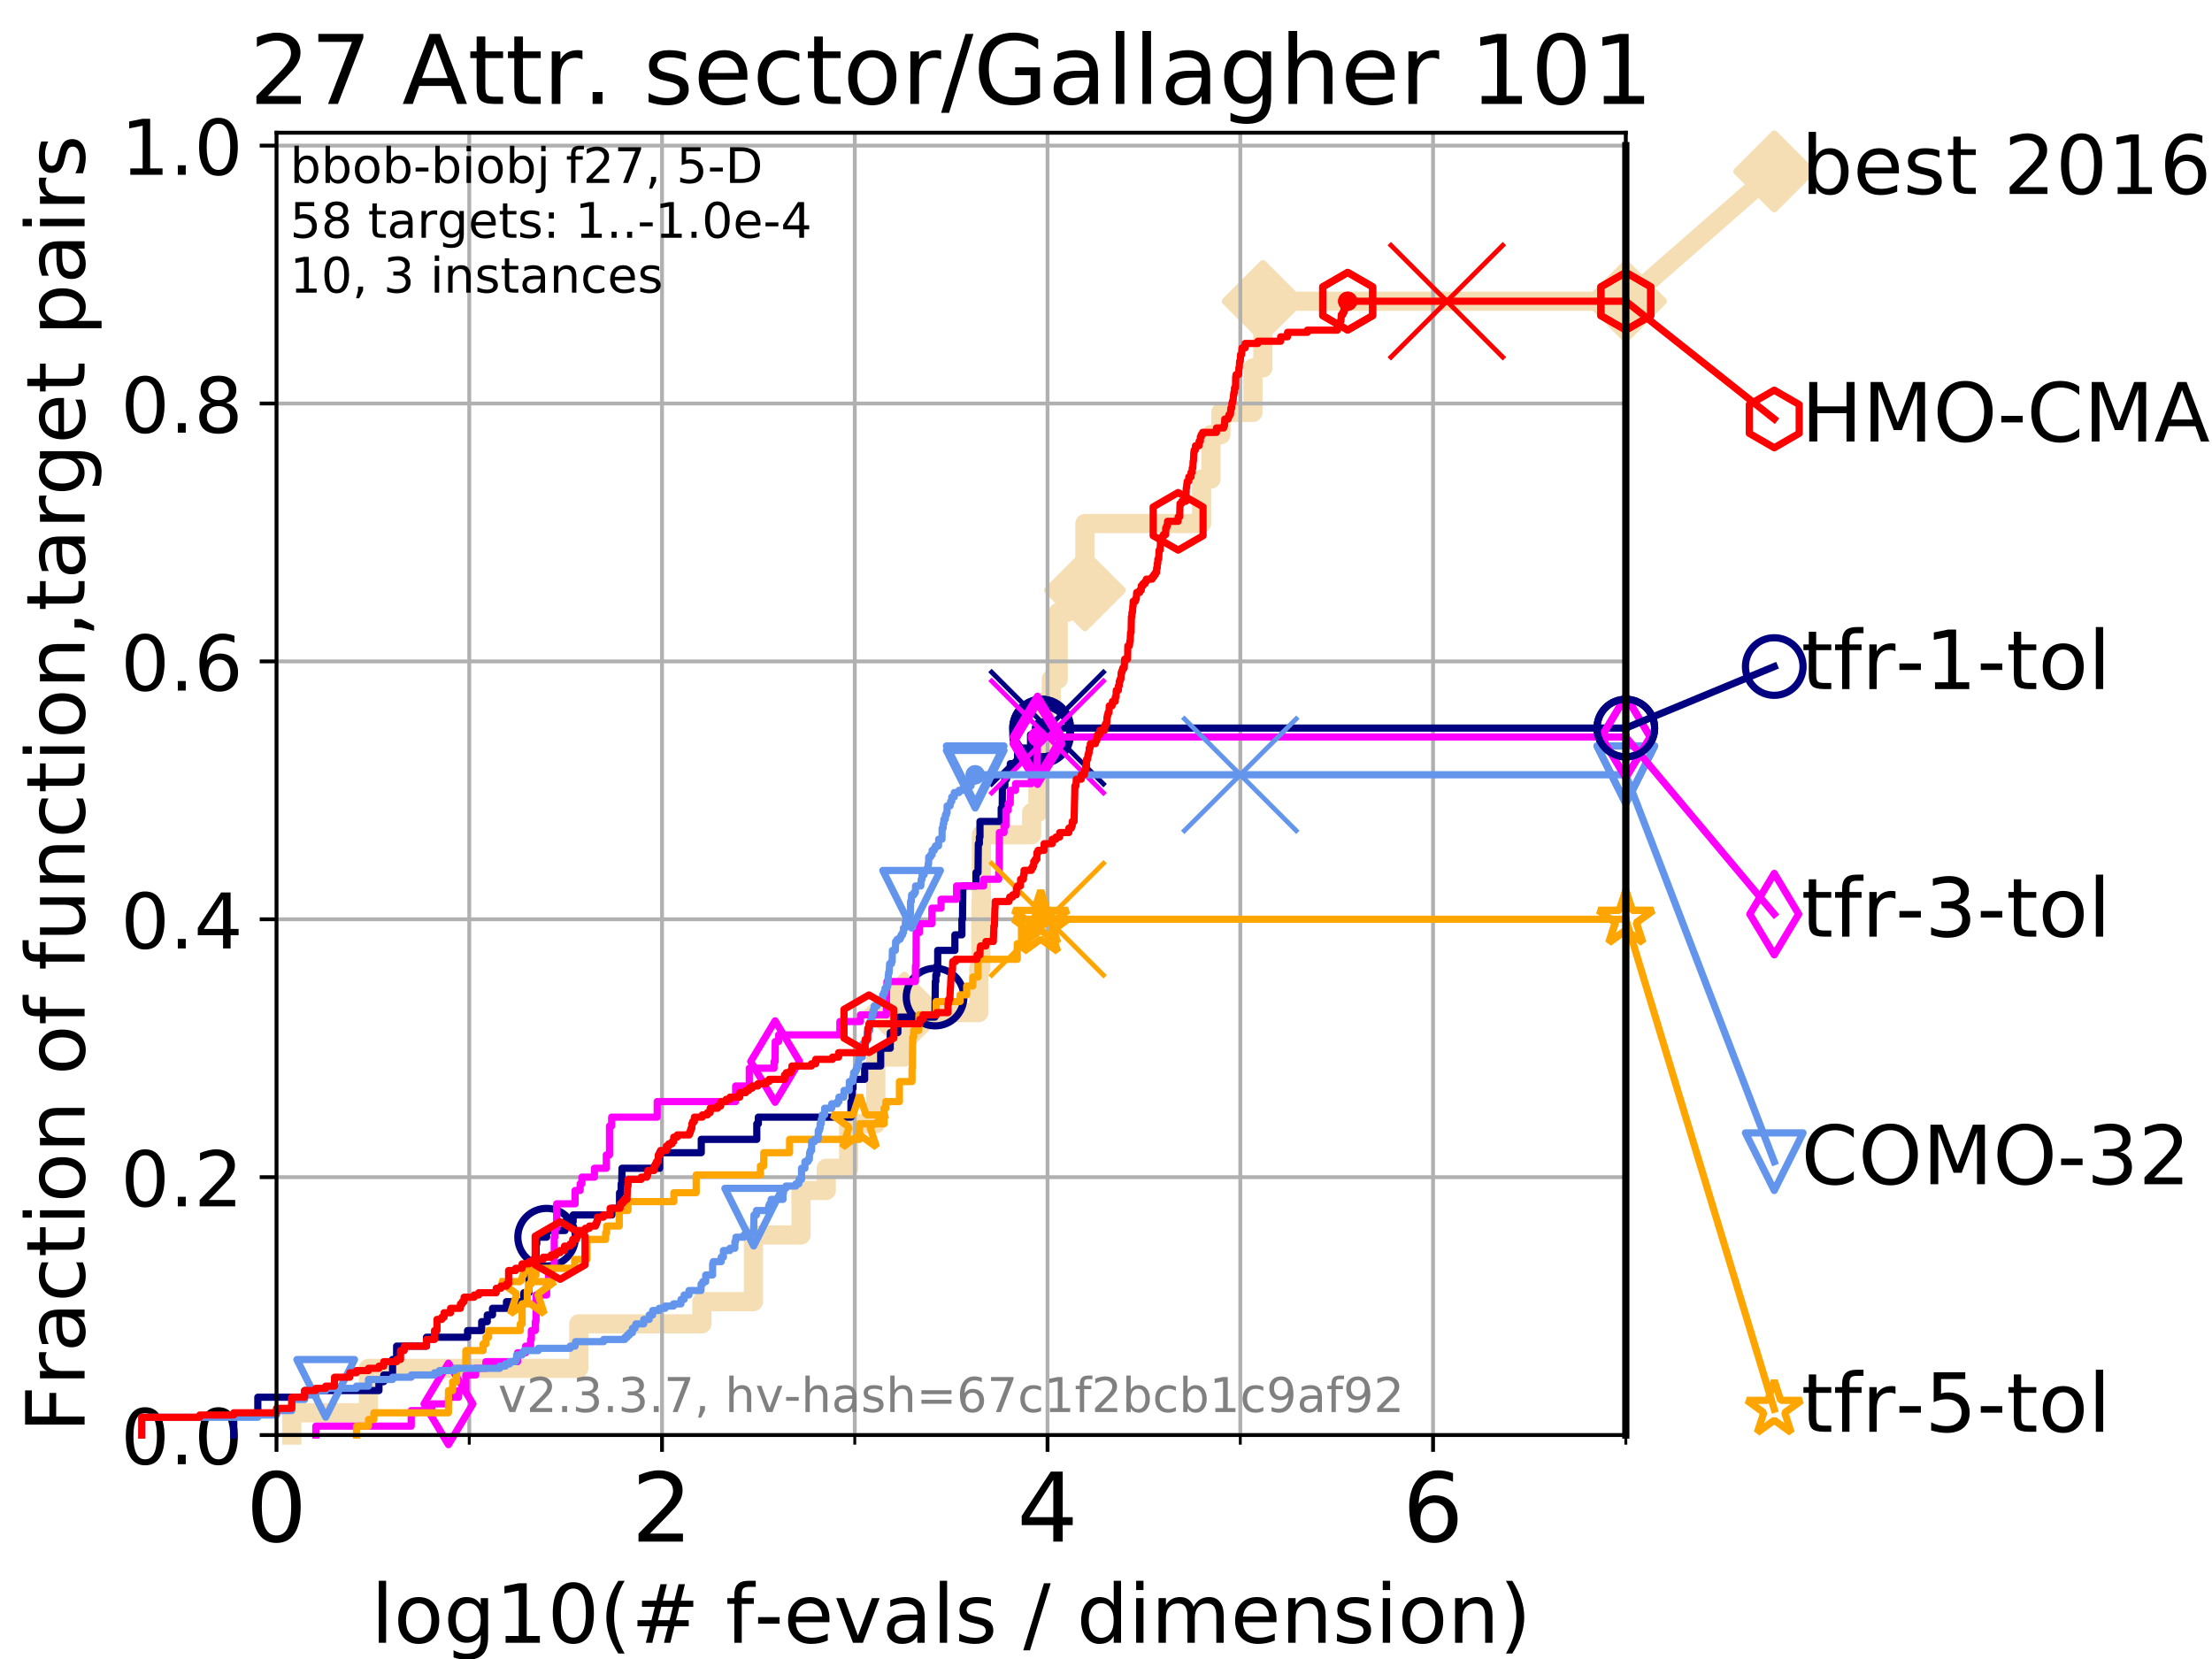 <?xml version="1.0" encoding="utf-8" standalone="no"?>
<!DOCTYPE svg PUBLIC "-//W3C//DTD SVG 1.1//EN"
  "http://www.w3.org/Graphics/SVG/1.1/DTD/svg11.dtd">
<!-- Created with matplotlib (https://matplotlib.org/) -->
<svg height="345.6pt" version="1.1" viewBox="0 0 460.8 345.6" width="460.8pt" xmlns="http://www.w3.org/2000/svg" xmlns:xlink="http://www.w3.org/1999/xlink">
 <defs>
  <style type="text/css">
*{stroke-linecap:butt;stroke-linejoin:round;}
  </style>
 </defs>
 <g id="figure_1">
  <g id="patch_1">
   <path d="M 0 345.6 
L 460.8 345.6 
L 460.8 0 
L 0 0 
z
" style="fill:#ffffff;"/>
  </g>
  <g id="axes_1">
   <g id="patch_2">
    <path d="M 57.6 298.944 
L 338.688 298.944 
L 338.688 27.648 
L 57.6 27.648 
z
" style="fill:#ffffff;"/>
   </g>
   <g id="line2d_1">
    <path d="M 60.78 298.944 
L 60.78 294.313 
L 76.759 294.313 
L 76.759 285.05 
L 120.572 285.05 
L 120.572 275.788 
L 146.216 275.788 
L 146.216 271.157 
L 156.953 271.157 
L 156.953 257.263 
L 166.869 257.263 
L 166.869 248.001 
L 172.123 248.001 
L 172.123 243.37 
L 176.797 243.37 
L 176.797 234.107 
L 182.442 234.107 
L 182.442 220.214 
L 188.398 220.214 
L 188.398 210.951 
L 203.881 210.951 
L 203.881 201.689 
L 204.324 201.689 
L 204.324 192.426 
L 204.346 192.426 
L 204.346 187.795 
L 204.441 187.795 
L 204.441 173.901 
L 214.912 173.901 
L 214.912 169.27 
L 216.219 169.27 
L 216.219 155.377 
L 217.729 155.377 
L 217.729 146.114 
L 218.995 146.114 
L 218.995 141.483 
L 220.444 141.483 
L 220.444 127.589 
L 222.249 127.589 
L 222.249 122.958 
L 226.002 122.958 
L 226.002 109.065 
L 250.307 109.065 
L 250.307 99.802 
L 252.265 99.802 
L 252.265 90.54 
L 254.332 90.54 
L 254.332 85.909 
L 261.012 85.909 
L 261.012 76.646 
L 263.081 76.646 
L 263.081 62.753 
L 338.688 62.753 
" style="fill:none;stroke:#f5deb3;stroke-linecap:square;stroke-width:4;"/>
   </g>
   <g id="line2d_2">
    <defs>
     <path d="M 0 7.778 
L 7.778 0 
L 0 -7.778 
L -7.778 0 
z
" id="m98a7c20359" style="stroke:#f5deb3;stroke-linejoin:miter;stroke-width:1.5;"/>
    </defs>
    <g>
     <use style="fill:#f5deb3;stroke:#f5deb3;stroke-linejoin:miter;stroke-width:1.5;" x="188.398" xlink:href="#m98a7c20359" y="210.951"/>
     <use style="fill:#f5deb3;stroke:#f5deb3;stroke-linejoin:miter;stroke-width:1.5;" x="226.002" xlink:href="#m98a7c20359" y="122.958"/>
     <use style="fill:#f5deb3;stroke:#f5deb3;stroke-linejoin:miter;stroke-width:1.5;" x="263.081" xlink:href="#m98a7c20359" y="62.753"/>
     <use style="fill:#f5deb3;stroke:#f5deb3;stroke-linejoin:miter;stroke-width:1.5;" x="263.081" xlink:href="#m98a7c20359" y="62.753"/>
     <use style="fill:#f5deb3;stroke:#f5deb3;stroke-linejoin:miter;stroke-width:1.5;" x="338.688" xlink:href="#m98a7c20359" y="62.753"/>
    </g>
   </g>
   <g id="line2d_3">
    <path style="fill:none;stroke:#f5deb3;stroke-linecap:square;stroke-width:4;"/>
    <g/>
   </g>
   <g id="line2d_4">
    <path d="M 338.688 62.753 
L 369.608 35.706 
" style="fill:none;stroke:#f5deb3;stroke-linecap:square;stroke-width:4;"/>
    <g>
     <use style="fill:#f5deb3;stroke:#f5deb3;stroke-linejoin:miter;stroke-width:1.5;" x="338.688" xlink:href="#m98a7c20359" y="62.753"/>
     <use style="fill:#f5deb3;stroke:#f5deb3;stroke-linejoin:miter;stroke-width:1.5;" x="369.608" xlink:href="#m98a7c20359" y="35.706"/>
    </g>
   </g>
   <g id="matplotlib.axis_1">
    <g id="xtick_1">
     <g id="line2d_5">
      <path clip-path="url(#p4ee28e6730)" d="M 57.6 298.944 
L 57.6 27.648 
" style="fill:none;stroke:#b0b0b0;stroke-linecap:square;stroke-width:0.8;"/>
     </g>
     <g id="line2d_6">
      <defs>
       <path d="M 0 0 
L 0 3.5 
" id="m24ddf441e7" style="stroke:#000000;stroke-width:0.8;"/>
      </defs>
      <g>
       <use style="stroke:#000000;stroke-width:0.8;" x="57.6" xlink:href="#m24ddf441e7" y="298.944"/>
      </g>
     </g>
     <g id="text_1">
      <!-- 0 -->
      <defs>
       <path d="M 31.781 66.406 
Q 24.172 66.406 20.328 58.906 
Q 16.5 51.422 16.5 36.375 
Q 16.5 21.391 20.328 13.891 
Q 24.172 6.391 31.781 6.391 
Q 39.453 6.391 43.281 13.891 
Q 47.125 21.391 47.125 36.375 
Q 47.125 51.422 43.281 58.906 
Q 39.453 66.406 31.781 66.406 
z
M 31.781 74.219 
Q 44.047 74.219 50.516 64.516 
Q 56.984 54.828 56.984 36.375 
Q 56.984 17.969 50.516 8.266 
Q 44.047 -1.422 31.781 -1.422 
Q 19.531 -1.422 13.062 8.266 
Q 6.594 17.969 6.594 36.375 
Q 6.594 54.828 13.062 64.516 
Q 19.531 74.219 31.781 74.219 
z
" id="DejaVuSans-48"/>
      </defs>
      <g transform="translate(51.237 321.141)scale(0.2 -0.2)">
       <use xlink:href="#DejaVuSans-48"/>
      </g>
     </g>
    </g>
    <g id="xtick_2">
     <g id="line2d_7">
      <path clip-path="url(#p4ee28e6730)" d="M 137.911 298.944 
L 137.911 27.648 
" style="fill:none;stroke:#b0b0b0;stroke-linecap:square;stroke-width:0.8;"/>
     </g>
     <g id="line2d_8">
      <g>
       <use style="stroke:#000000;stroke-width:0.8;" x="137.911" xlink:href="#m24ddf441e7" y="298.944"/>
      </g>
     </g>
     <g id="text_2">
      <!-- 2 -->
      <defs>
       <path d="M 19.188 8.297 
L 53.609 8.297 
L 53.609 0 
L 7.328 0 
L 7.328 8.297 
Q 12.938 14.109 22.625 23.891 
Q 32.328 33.688 34.812 36.531 
Q 39.547 41.844 41.422 45.531 
Q 43.312 49.219 43.312 52.781 
Q 43.312 58.594 39.234 62.25 
Q 35.156 65.922 28.609 65.922 
Q 23.969 65.922 18.812 64.312 
Q 13.672 62.703 7.812 59.422 
L 7.812 69.391 
Q 13.766 71.781 18.938 73 
Q 24.125 74.219 28.422 74.219 
Q 39.75 74.219 46.484 68.547 
Q 53.219 62.891 53.219 53.422 
Q 53.219 48.922 51.531 44.891 
Q 49.859 40.875 45.406 35.406 
Q 44.188 33.984 37.641 27.219 
Q 31.109 20.453 19.188 8.297 
z
" id="DejaVuSans-50"/>
      </defs>
      <g transform="translate(131.548 321.141)scale(0.2 -0.2)">
       <use xlink:href="#DejaVuSans-50"/>
      </g>
     </g>
    </g>
    <g id="xtick_3">
     <g id="line2d_9">
      <path clip-path="url(#p4ee28e6730)" d="M 218.222 298.944 
L 218.222 27.648 
" style="fill:none;stroke:#b0b0b0;stroke-linecap:square;stroke-width:0.8;"/>
     </g>
     <g id="line2d_10">
      <g>
       <use style="stroke:#000000;stroke-width:0.8;" x="218.222" xlink:href="#m24ddf441e7" y="298.944"/>
      </g>
     </g>
     <g id="text_3">
      <!-- 4 -->
      <defs>
       <path d="M 37.797 64.312 
L 12.891 25.391 
L 37.797 25.391 
z
M 35.203 72.906 
L 47.609 72.906 
L 47.609 25.391 
L 58.016 25.391 
L 58.016 17.188 
L 47.609 17.188 
L 47.609 0 
L 37.797 0 
L 37.797 17.188 
L 4.891 17.188 
L 4.891 26.703 
z
" id="DejaVuSans-52"/>
      </defs>
      <g transform="translate(211.859 321.141)scale(0.2 -0.2)">
       <use xlink:href="#DejaVuSans-52"/>
      </g>
     </g>
    </g>
    <g id="xtick_4">
     <g id="line2d_11">
      <path clip-path="url(#p4ee28e6730)" d="M 298.533 298.944 
L 298.533 27.648 
" style="fill:none;stroke:#b0b0b0;stroke-linecap:square;stroke-width:0.8;"/>
     </g>
     <g id="line2d_12">
      <g>
       <use style="stroke:#000000;stroke-width:0.8;" x="298.533" xlink:href="#m24ddf441e7" y="298.944"/>
      </g>
     </g>
     <g id="text_4">
      <!-- 6 -->
      <defs>
       <path d="M 33.016 40.375 
Q 26.375 40.375 22.484 35.828 
Q 18.609 31.297 18.609 23.391 
Q 18.609 15.531 22.484 10.953 
Q 26.375 6.391 33.016 6.391 
Q 39.656 6.391 43.531 10.953 
Q 47.406 15.531 47.406 23.391 
Q 47.406 31.297 43.531 35.828 
Q 39.656 40.375 33.016 40.375 
z
M 52.594 71.297 
L 52.594 62.312 
Q 48.875 64.062 45.094 64.984 
Q 41.312 65.922 37.594 65.922 
Q 27.828 65.922 22.672 59.328 
Q 17.531 52.734 16.797 39.406 
Q 19.672 43.656 24.016 45.922 
Q 28.375 48.188 33.594 48.188 
Q 44.578 48.188 50.953 41.516 
Q 57.328 34.859 57.328 23.391 
Q 57.328 12.156 50.688 5.359 
Q 44.047 -1.422 33.016 -1.422 
Q 20.359 -1.422 13.672 8.266 
Q 6.984 17.969 6.984 36.375 
Q 6.984 53.656 15.188 63.938 
Q 23.391 74.219 37.203 74.219 
Q 40.922 74.219 44.703 73.484 
Q 48.484 72.75 52.594 71.297 
z
" id="DejaVuSans-54"/>
      </defs>
      <g transform="translate(292.17 321.141)scale(0.2 -0.2)">
       <use xlink:href="#DejaVuSans-54"/>
      </g>
     </g>
    </g>
    <g id="xtick_5">
     <g id="line2d_13">
      <path clip-path="url(#p4ee28e6730)" d="M 97.755 298.944 
L 97.755 27.648 
" style="fill:none;stroke:#b0b0b0;stroke-linecap:square;stroke-width:0.8;"/>
     </g>
     <g id="line2d_14">
      <defs>
       <path d="M 0 0 
L 0 2 
" id="mf0a1ab4cb0" style="stroke:#000000;stroke-width:0.6;"/>
      </defs>
      <g>
       <use style="stroke:#000000;stroke-width:0.6;" x="97.755" xlink:href="#mf0a1ab4cb0" y="298.944"/>
      </g>
     </g>
    </g>
    <g id="xtick_6">
     <g id="line2d_15">
      <path clip-path="url(#p4ee28e6730)" d="M 178.066 298.944 
L 178.066 27.648 
" style="fill:none;stroke:#b0b0b0;stroke-linecap:square;stroke-width:0.8;"/>
     </g>
     <g id="line2d_16">
      <g>
       <use style="stroke:#000000;stroke-width:0.6;" x="178.066" xlink:href="#mf0a1ab4cb0" y="298.944"/>
      </g>
     </g>
    </g>
    <g id="xtick_7">
     <g id="line2d_17">
      <path clip-path="url(#p4ee28e6730)" d="M 258.377 298.944 
L 258.377 27.648 
" style="fill:none;stroke:#b0b0b0;stroke-linecap:square;stroke-width:0.8;"/>
     </g>
     <g id="line2d_18">
      <g>
       <use style="stroke:#000000;stroke-width:0.6;" x="258.377" xlink:href="#mf0a1ab4cb0" y="298.944"/>
      </g>
     </g>
    </g>
    <g id="xtick_8">
     <g id="line2d_19">
      <path clip-path="url(#p4ee28e6730)" d="M 338.688 298.944 
L 338.688 27.648 
" style="fill:none;stroke:#b0b0b0;stroke-linecap:square;stroke-width:0.8;"/>
     </g>
     <g id="line2d_20">
      <g>
       <use style="stroke:#000000;stroke-width:0.6;" x="338.688" xlink:href="#mf0a1ab4cb0" y="298.944"/>
      </g>
     </g>
    </g>
    <g id="text_5">
     <!-- log10(# f-evals / dimension) -->
     <defs>
      <path d="M 9.422 75.984 
L 18.406 75.984 
L 18.406 0 
L 9.422 0 
z
" id="DejaVuSans-108"/>
      <path d="M 30.609 48.391 
Q 23.391 48.391 19.188 42.75 
Q 14.984 37.109 14.984 27.297 
Q 14.984 17.484 19.156 11.844 
Q 23.344 6.203 30.609 6.203 
Q 37.797 6.203 41.984 11.859 
Q 46.188 17.531 46.188 27.297 
Q 46.188 37.016 41.984 42.703 
Q 37.797 48.391 30.609 48.391 
z
M 30.609 56 
Q 42.328 56 49.016 48.375 
Q 55.719 40.766 55.719 27.297 
Q 55.719 13.875 49.016 6.219 
Q 42.328 -1.422 30.609 -1.422 
Q 18.844 -1.422 12.172 6.219 
Q 5.516 13.875 5.516 27.297 
Q 5.516 40.766 12.172 48.375 
Q 18.844 56 30.609 56 
z
" id="DejaVuSans-111"/>
      <path d="M 45.406 27.984 
Q 45.406 37.75 41.375 43.109 
Q 37.359 48.484 30.078 48.484 
Q 22.859 48.484 18.828 43.109 
Q 14.797 37.75 14.797 27.984 
Q 14.797 18.266 18.828 12.891 
Q 22.859 7.516 30.078 7.516 
Q 37.359 7.516 41.375 12.891 
Q 45.406 18.266 45.406 27.984 
z
M 54.391 6.781 
Q 54.391 -7.172 48.188 -13.984 
Q 42 -20.797 29.203 -20.797 
Q 24.469 -20.797 20.266 -20.094 
Q 16.062 -19.391 12.109 -17.922 
L 12.109 -9.188 
Q 16.062 -11.328 19.922 -12.344 
Q 23.781 -13.375 27.781 -13.375 
Q 36.625 -13.375 41.016 -8.766 
Q 45.406 -4.156 45.406 5.172 
L 45.406 9.625 
Q 42.625 4.781 38.281 2.391 
Q 33.938 0 27.875 0 
Q 17.828 0 11.672 7.656 
Q 5.516 15.328 5.516 27.984 
Q 5.516 40.672 11.672 48.328 
Q 17.828 56 27.875 56 
Q 33.938 56 38.281 53.609 
Q 42.625 51.219 45.406 46.391 
L 45.406 54.688 
L 54.391 54.688 
z
" id="DejaVuSans-103"/>
      <path d="M 12.406 8.297 
L 28.516 8.297 
L 28.516 63.922 
L 10.984 60.406 
L 10.984 69.391 
L 28.422 72.906 
L 38.281 72.906 
L 38.281 8.297 
L 54.391 8.297 
L 54.391 0 
L 12.406 0 
z
" id="DejaVuSans-49"/>
      <path d="M 31 75.875 
Q 24.469 64.656 21.281 53.656 
Q 18.109 42.672 18.109 31.391 
Q 18.109 20.125 21.312 9.062 
Q 24.516 -2 31 -13.188 
L 23.188 -13.188 
Q 15.875 -1.703 12.234 9.375 
Q 8.594 20.453 8.594 31.391 
Q 8.594 42.281 12.203 53.312 
Q 15.828 64.359 23.188 75.875 
z
" id="DejaVuSans-40"/>
      <path d="M 51.125 44 
L 36.922 44 
L 32.812 27.688 
L 47.125 27.688 
z
M 43.797 71.781 
L 38.719 51.516 
L 52.984 51.516 
L 58.109 71.781 
L 65.922 71.781 
L 60.891 51.516 
L 76.125 51.516 
L 76.125 44 
L 58.984 44 
L 54.984 27.688 
L 70.516 27.688 
L 70.516 20.219 
L 53.078 20.219 
L 48 0 
L 40.188 0 
L 45.219 20.219 
L 30.906 20.219 
L 25.875 0 
L 18.016 0 
L 23.094 20.219 
L 7.719 20.219 
L 7.719 27.688 
L 24.906 27.688 
L 29 44 
L 13.281 44 
L 13.281 51.516 
L 30.906 51.516 
L 35.891 71.781 
z
" id="DejaVuSans-35"/>
      <path id="DejaVuSans-32"/>
      <path d="M 37.109 75.984 
L 37.109 68.5 
L 28.516 68.5 
Q 23.688 68.5 21.797 66.547 
Q 19.922 64.594 19.922 59.516 
L 19.922 54.688 
L 34.719 54.688 
L 34.719 47.703 
L 19.922 47.703 
L 19.922 0 
L 10.891 0 
L 10.891 47.703 
L 2.297 47.703 
L 2.297 54.688 
L 10.891 54.688 
L 10.891 58.5 
Q 10.891 67.625 15.141 71.797 
Q 19.391 75.984 28.609 75.984 
z
" id="DejaVuSans-102"/>
      <path d="M 4.891 31.391 
L 31.203 31.391 
L 31.203 23.391 
L 4.891 23.391 
z
" id="DejaVuSans-45"/>
      <path d="M 56.203 29.594 
L 56.203 25.203 
L 14.891 25.203 
Q 15.484 15.922 20.484 11.062 
Q 25.484 6.203 34.422 6.203 
Q 39.594 6.203 44.453 7.469 
Q 49.312 8.734 54.109 11.281 
L 54.109 2.781 
Q 49.266 0.734 44.188 -0.344 
Q 39.109 -1.422 33.891 -1.422 
Q 20.797 -1.422 13.156 6.188 
Q 5.516 13.812 5.516 26.812 
Q 5.516 40.234 12.766 48.109 
Q 20.016 56 32.328 56 
Q 43.359 56 49.781 48.891 
Q 56.203 41.797 56.203 29.594 
z
M 47.219 32.234 
Q 47.125 39.594 43.094 43.984 
Q 39.062 48.391 32.422 48.391 
Q 24.906 48.391 20.391 44.141 
Q 15.875 39.891 15.188 32.172 
z
" id="DejaVuSans-101"/>
      <path d="M 2.984 54.688 
L 12.5 54.688 
L 29.594 8.797 
L 46.688 54.688 
L 56.203 54.688 
L 35.688 0 
L 23.484 0 
z
" id="DejaVuSans-118"/>
      <path d="M 34.281 27.484 
Q 23.391 27.484 19.188 25 
Q 14.984 22.516 14.984 16.5 
Q 14.984 11.719 18.141 8.906 
Q 21.297 6.109 26.703 6.109 
Q 34.188 6.109 38.703 11.406 
Q 43.219 16.703 43.219 25.484 
L 43.219 27.484 
z
M 52.203 31.203 
L 52.203 0 
L 43.219 0 
L 43.219 8.297 
Q 40.141 3.328 35.547 0.953 
Q 30.953 -1.422 24.312 -1.422 
Q 15.922 -1.422 10.953 3.297 
Q 6 8.016 6 15.922 
Q 6 25.141 12.172 29.828 
Q 18.359 34.516 30.609 34.516 
L 43.219 34.516 
L 43.219 35.406 
Q 43.219 41.609 39.141 45 
Q 35.062 48.391 27.688 48.391 
Q 23 48.391 18.547 47.266 
Q 14.109 46.141 10.016 43.891 
L 10.016 52.203 
Q 14.938 54.109 19.578 55.047 
Q 24.219 56 28.609 56 
Q 40.484 56 46.344 49.844 
Q 52.203 43.703 52.203 31.203 
z
" id="DejaVuSans-97"/>
      <path d="M 44.281 53.078 
L 44.281 44.578 
Q 40.484 46.531 36.375 47.5 
Q 32.281 48.484 27.875 48.484 
Q 21.188 48.484 17.844 46.438 
Q 14.5 44.391 14.5 40.281 
Q 14.5 37.156 16.891 35.375 
Q 19.281 33.594 26.516 31.984 
L 29.594 31.297 
Q 39.156 29.25 43.188 25.516 
Q 47.219 21.781 47.219 15.094 
Q 47.219 7.469 41.188 3.016 
Q 35.156 -1.422 24.609 -1.422 
Q 20.219 -1.422 15.453 -0.562 
Q 10.688 0.297 5.422 2 
L 5.422 11.281 
Q 10.406 8.688 15.234 7.391 
Q 20.062 6.109 24.812 6.109 
Q 31.156 6.109 34.562 8.281 
Q 37.984 10.453 37.984 14.406 
Q 37.984 18.062 35.516 20.016 
Q 33.062 21.969 24.703 23.781 
L 21.578 24.516 
Q 13.234 26.266 9.516 29.906 
Q 5.812 33.547 5.812 39.891 
Q 5.812 47.609 11.281 51.797 
Q 16.75 56 26.812 56 
Q 31.781 56 36.172 55.266 
Q 40.578 54.547 44.281 53.078 
z
" id="DejaVuSans-115"/>
      <path d="M 25.391 72.906 
L 33.688 72.906 
L 8.297 -9.281 
L 0 -9.281 
z
" id="DejaVuSans-47"/>
      <path d="M 45.406 46.391 
L 45.406 75.984 
L 54.391 75.984 
L 54.391 0 
L 45.406 0 
L 45.406 8.203 
Q 42.578 3.328 38.25 0.953 
Q 33.938 -1.422 27.875 -1.422 
Q 17.969 -1.422 11.734 6.484 
Q 5.516 14.406 5.516 27.297 
Q 5.516 40.188 11.734 48.094 
Q 17.969 56 27.875 56 
Q 33.938 56 38.25 53.625 
Q 42.578 51.266 45.406 46.391 
z
M 14.797 27.297 
Q 14.797 17.391 18.875 11.75 
Q 22.953 6.109 30.078 6.109 
Q 37.203 6.109 41.297 11.75 
Q 45.406 17.391 45.406 27.297 
Q 45.406 37.203 41.297 42.844 
Q 37.203 48.484 30.078 48.484 
Q 22.953 48.484 18.875 42.844 
Q 14.797 37.203 14.797 27.297 
z
" id="DejaVuSans-100"/>
      <path d="M 9.422 54.688 
L 18.406 54.688 
L 18.406 0 
L 9.422 0 
z
M 9.422 75.984 
L 18.406 75.984 
L 18.406 64.594 
L 9.422 64.594 
z
" id="DejaVuSans-105"/>
      <path d="M 52 44.188 
Q 55.375 50.25 60.062 53.125 
Q 64.75 56 71.094 56 
Q 79.641 56 84.281 50.016 
Q 88.922 44.047 88.922 33.016 
L 88.922 0 
L 79.891 0 
L 79.891 32.719 
Q 79.891 40.578 77.094 44.375 
Q 74.312 48.188 68.609 48.188 
Q 61.625 48.188 57.562 43.547 
Q 53.516 38.922 53.516 30.906 
L 53.516 0 
L 44.484 0 
L 44.484 32.719 
Q 44.484 40.625 41.703 44.406 
Q 38.922 48.188 33.109 48.188 
Q 26.219 48.188 22.156 43.531 
Q 18.109 38.875 18.109 30.906 
L 18.109 0 
L 9.078 0 
L 9.078 54.688 
L 18.109 54.688 
L 18.109 46.188 
Q 21.188 51.219 25.484 53.609 
Q 29.781 56 35.688 56 
Q 41.656 56 45.828 52.969 
Q 50 49.953 52 44.188 
z
" id="DejaVuSans-109"/>
      <path d="M 54.891 33.016 
L 54.891 0 
L 45.906 0 
L 45.906 32.719 
Q 45.906 40.484 42.875 44.328 
Q 39.844 48.188 33.797 48.188 
Q 26.516 48.188 22.312 43.547 
Q 18.109 38.922 18.109 30.906 
L 18.109 0 
L 9.078 0 
L 9.078 54.688 
L 18.109 54.688 
L 18.109 46.188 
Q 21.344 51.125 25.703 53.562 
Q 30.078 56 35.797 56 
Q 45.219 56 50.047 50.172 
Q 54.891 44.344 54.891 33.016 
z
" id="DejaVuSans-110"/>
      <path d="M 8.016 75.875 
L 15.828 75.875 
Q 23.141 64.359 26.781 53.312 
Q 30.422 42.281 30.422 31.391 
Q 30.422 20.453 26.781 9.375 
Q 23.141 -1.703 15.828 -13.188 
L 8.016 -13.188 
Q 14.5 -2 17.703 9.062 
Q 20.906 20.125 20.906 31.391 
Q 20.906 42.672 17.703 53.656 
Q 14.5 64.656 8.016 75.875 
z
" id="DejaVuSans-41"/>
     </defs>
     <g transform="translate(77.303 342.218)scale(0.17 -0.17)">
      <use xlink:href="#DejaVuSans-108"/>
      <use x="27.783" xlink:href="#DejaVuSans-111"/>
      <use x="88.965" xlink:href="#DejaVuSans-103"/>
      <use x="152.441" xlink:href="#DejaVuSans-49"/>
      <use x="216.064" xlink:href="#DejaVuSans-48"/>
      <use x="279.688" xlink:href="#DejaVuSans-40"/>
      <use x="318.701" xlink:href="#DejaVuSans-35"/>
      <use x="402.49" xlink:href="#DejaVuSans-32"/>
      <use x="434.277" xlink:href="#DejaVuSans-102"/>
      <use x="469.404" xlink:href="#DejaVuSans-45"/>
      <use x="505.488" xlink:href="#DejaVuSans-101"/>
      <use x="567.012" xlink:href="#DejaVuSans-118"/>
      <use x="626.191" xlink:href="#DejaVuSans-97"/>
      <use x="687.471" xlink:href="#DejaVuSans-108"/>
      <use x="715.254" xlink:href="#DejaVuSans-115"/>
      <use x="767.354" xlink:href="#DejaVuSans-32"/>
      <use x="799.141" xlink:href="#DejaVuSans-47"/>
      <use x="832.832" xlink:href="#DejaVuSans-32"/>
      <use x="864.619" xlink:href="#DejaVuSans-100"/>
      <use x="928.096" xlink:href="#DejaVuSans-105"/>
      <use x="955.879" xlink:href="#DejaVuSans-109"/>
      <use x="1053.291" xlink:href="#DejaVuSans-101"/>
      <use x="1114.814" xlink:href="#DejaVuSans-110"/>
      <use x="1178.193" xlink:href="#DejaVuSans-115"/>
      <use x="1230.293" xlink:href="#DejaVuSans-105"/>
      <use x="1258.076" xlink:href="#DejaVuSans-111"/>
      <use x="1319.258" xlink:href="#DejaVuSans-110"/>
      <use x="1382.637" xlink:href="#DejaVuSans-41"/>
     </g>
    </g>
   </g>
   <g id="matplotlib.axis_2">
    <g id="ytick_1">
     <g id="line2d_21">
      <path clip-path="url(#p4ee28e6730)" d="M 57.6 298.944 
L 338.688 298.944 
" style="fill:none;stroke:#b0b0b0;stroke-linecap:square;stroke-width:0.8;"/>
     </g>
     <g id="line2d_22">
      <defs>
       <path d="M 0 0 
L -3.5 0 
" id="meffb40f367" style="stroke:#000000;stroke-width:0.8;"/>
      </defs>
      <g>
       <use style="stroke:#000000;stroke-width:0.8;" x="57.6" xlink:href="#meffb40f367" y="298.944"/>
      </g>
     </g>
     <g id="text_6">
      <!-- 0.0 -->
      <defs>
       <path d="M 10.688 12.406 
L 21 12.406 
L 21 0 
L 10.688 0 
z
" id="DejaVuSans-46"/>
      </defs>
      <g transform="translate(25.155 305.023)scale(0.16 -0.16)">
       <use xlink:href="#DejaVuSans-48"/>
       <use x="63.623" xlink:href="#DejaVuSans-46"/>
       <use x="95.41" xlink:href="#DejaVuSans-48"/>
      </g>
     </g>
    </g>
    <g id="ytick_2">
     <g id="line2d_23">
      <path clip-path="url(#p4ee28e6730)" d="M 57.6 245.222 
L 338.688 245.222 
" style="fill:none;stroke:#b0b0b0;stroke-linecap:square;stroke-width:0.8;"/>
     </g>
     <g id="line2d_24">
      <g>
       <use style="stroke:#000000;stroke-width:0.8;" x="57.6" xlink:href="#meffb40f367" y="245.222"/>
      </g>
     </g>
     <g id="text_7">
      <!-- 0.2 -->
      <g transform="translate(25.155 251.301)scale(0.16 -0.16)">
       <use xlink:href="#DejaVuSans-48"/>
       <use x="63.623" xlink:href="#DejaVuSans-46"/>
       <use x="95.41" xlink:href="#DejaVuSans-50"/>
      </g>
     </g>
    </g>
    <g id="ytick_3">
     <g id="line2d_25">
      <path clip-path="url(#p4ee28e6730)" d="M 57.6 191.5 
L 338.688 191.5 
" style="fill:none;stroke:#b0b0b0;stroke-linecap:square;stroke-width:0.8;"/>
     </g>
     <g id="line2d_26">
      <g>
       <use style="stroke:#000000;stroke-width:0.8;" x="57.6" xlink:href="#meffb40f367" y="191.5"/>
      </g>
     </g>
     <g id="text_8">
      <!-- 0.4 -->
      <g transform="translate(25.155 197.579)scale(0.16 -0.16)">
       <use xlink:href="#DejaVuSans-48"/>
       <use x="63.623" xlink:href="#DejaVuSans-46"/>
       <use x="95.41" xlink:href="#DejaVuSans-52"/>
      </g>
     </g>
    </g>
    <g id="ytick_4">
     <g id="line2d_27">
      <path clip-path="url(#p4ee28e6730)" d="M 57.6 137.778 
L 338.688 137.778 
" style="fill:none;stroke:#b0b0b0;stroke-linecap:square;stroke-width:0.8;"/>
     </g>
     <g id="line2d_28">
      <g>
       <use style="stroke:#000000;stroke-width:0.8;" x="57.6" xlink:href="#meffb40f367" y="137.778"/>
      </g>
     </g>
     <g id="text_9">
      <!-- 0.6 -->
      <g transform="translate(25.155 143.857)scale(0.16 -0.16)">
       <use xlink:href="#DejaVuSans-48"/>
       <use x="63.623" xlink:href="#DejaVuSans-46"/>
       <use x="95.41" xlink:href="#DejaVuSans-54"/>
      </g>
     </g>
    </g>
    <g id="ytick_5">
     <g id="line2d_29">
      <path clip-path="url(#p4ee28e6730)" d="M 57.6 84.056 
L 338.688 84.056 
" style="fill:none;stroke:#b0b0b0;stroke-linecap:square;stroke-width:0.8;"/>
     </g>
     <g id="line2d_30">
      <g>
       <use style="stroke:#000000;stroke-width:0.8;" x="57.6" xlink:href="#meffb40f367" y="84.056"/>
      </g>
     </g>
     <g id="text_10">
      <!-- 0.8 -->
      <defs>
       <path d="M 31.781 34.625 
Q 24.75 34.625 20.719 30.859 
Q 16.703 27.094 16.703 20.516 
Q 16.703 13.922 20.719 10.156 
Q 24.75 6.391 31.781 6.391 
Q 38.812 6.391 42.859 10.172 
Q 46.922 13.969 46.922 20.516 
Q 46.922 27.094 42.891 30.859 
Q 38.875 34.625 31.781 34.625 
z
M 21.922 38.812 
Q 15.578 40.375 12.031 44.719 
Q 8.5 49.078 8.5 55.328 
Q 8.5 64.062 14.719 69.141 
Q 20.953 74.219 31.781 74.219 
Q 42.672 74.219 48.875 69.141 
Q 55.078 64.062 55.078 55.328 
Q 55.078 49.078 51.531 44.719 
Q 48 40.375 41.703 38.812 
Q 48.828 37.156 52.797 32.312 
Q 56.781 27.484 56.781 20.516 
Q 56.781 9.906 50.312 4.234 
Q 43.844 -1.422 31.781 -1.422 
Q 19.734 -1.422 13.25 4.234 
Q 6.781 9.906 6.781 20.516 
Q 6.781 27.484 10.781 32.312 
Q 14.797 37.156 21.922 38.812 
z
M 18.312 54.391 
Q 18.312 48.734 21.844 45.562 
Q 25.391 42.391 31.781 42.391 
Q 38.141 42.391 41.719 45.562 
Q 45.312 48.734 45.312 54.391 
Q 45.312 60.062 41.719 63.234 
Q 38.141 66.406 31.781 66.406 
Q 25.391 66.406 21.844 63.234 
Q 18.312 60.062 18.312 54.391 
z
" id="DejaVuSans-56"/>
      </defs>
      <g transform="translate(25.155 90.135)scale(0.16 -0.16)">
       <use xlink:href="#DejaVuSans-48"/>
       <use x="63.623" xlink:href="#DejaVuSans-46"/>
       <use x="95.41" xlink:href="#DejaVuSans-56"/>
      </g>
     </g>
    </g>
    <g id="ytick_6">
     <g id="line2d_31">
      <path clip-path="url(#p4ee28e6730)" d="M 57.6 30.334 
L 338.688 30.334 
" style="fill:none;stroke:#b0b0b0;stroke-linecap:square;stroke-width:0.8;"/>
     </g>
     <g id="line2d_32">
      <g>
       <use style="stroke:#000000;stroke-width:0.8;" x="57.6" xlink:href="#meffb40f367" y="30.334"/>
      </g>
     </g>
     <g id="text_11">
      <!-- 1.0 -->
      <g transform="translate(25.155 36.413)scale(0.16 -0.16)">
       <use xlink:href="#DejaVuSans-49"/>
       <use x="63.623" xlink:href="#DejaVuSans-46"/>
       <use x="95.41" xlink:href="#DejaVuSans-48"/>
      </g>
     </g>
    </g>
    <g id="text_12">
     <!-- Fraction of function,target pairs -->
     <defs>
      <path d="M 9.812 72.906 
L 51.703 72.906 
L 51.703 64.594 
L 19.672 64.594 
L 19.672 43.109 
L 48.578 43.109 
L 48.578 34.812 
L 19.672 34.812 
L 19.672 0 
L 9.812 0 
z
" id="DejaVuSans-70"/>
      <path d="M 41.109 46.297 
Q 39.594 47.172 37.812 47.578 
Q 36.031 48 33.891 48 
Q 26.266 48 22.188 43.047 
Q 18.109 38.094 18.109 28.812 
L 18.109 0 
L 9.078 0 
L 9.078 54.688 
L 18.109 54.688 
L 18.109 46.188 
Q 20.953 51.172 25.484 53.578 
Q 30.031 56 36.531 56 
Q 37.453 56 38.578 55.875 
Q 39.703 55.766 41.062 55.516 
z
" id="DejaVuSans-114"/>
      <path d="M 48.781 52.594 
L 48.781 44.188 
Q 44.969 46.297 41.141 47.344 
Q 37.312 48.391 33.406 48.391 
Q 24.656 48.391 19.812 42.844 
Q 14.984 37.312 14.984 27.297 
Q 14.984 17.281 19.812 11.734 
Q 24.656 6.203 33.406 6.203 
Q 37.312 6.203 41.141 7.25 
Q 44.969 8.297 48.781 10.406 
L 48.781 2.094 
Q 45.016 0.344 40.984 -0.531 
Q 36.969 -1.422 32.422 -1.422 
Q 20.062 -1.422 12.781 6.344 
Q 5.516 14.109 5.516 27.297 
Q 5.516 40.672 12.859 48.328 
Q 20.219 56 33.016 56 
Q 37.156 56 41.109 55.141 
Q 45.062 54.297 48.781 52.594 
z
" id="DejaVuSans-99"/>
      <path d="M 18.312 70.219 
L 18.312 54.688 
L 36.812 54.688 
L 36.812 47.703 
L 18.312 47.703 
L 18.312 18.016 
Q 18.312 11.328 20.141 9.422 
Q 21.969 7.516 27.594 7.516 
L 36.812 7.516 
L 36.812 0 
L 27.594 0 
Q 17.188 0 13.234 3.875 
Q 9.281 7.766 9.281 18.016 
L 9.281 47.703 
L 2.688 47.703 
L 2.688 54.688 
L 9.281 54.688 
L 9.281 70.219 
z
" id="DejaVuSans-116"/>
      <path d="M 8.5 21.578 
L 8.5 54.688 
L 17.484 54.688 
L 17.484 21.922 
Q 17.484 14.156 20.5 10.266 
Q 23.531 6.391 29.594 6.391 
Q 36.859 6.391 41.078 11.031 
Q 45.312 15.672 45.312 23.688 
L 45.312 54.688 
L 54.297 54.688 
L 54.297 0 
L 45.312 0 
L 45.312 8.406 
Q 42.047 3.422 37.719 1 
Q 33.406 -1.422 27.688 -1.422 
Q 18.266 -1.422 13.375 4.438 
Q 8.5 10.297 8.5 21.578 
z
M 31.109 56 
z
" id="DejaVuSans-117"/>
      <path d="M 11.719 12.406 
L 22.016 12.406 
L 22.016 4 
L 14.016 -11.625 
L 7.719 -11.625 
L 11.719 4 
z
" id="DejaVuSans-44"/>
      <path d="M 18.109 8.203 
L 18.109 -20.797 
L 9.078 -20.797 
L 9.078 54.688 
L 18.109 54.688 
L 18.109 46.391 
Q 20.953 51.266 25.266 53.625 
Q 29.594 56 35.594 56 
Q 45.562 56 51.781 48.094 
Q 58.016 40.188 58.016 27.297 
Q 58.016 14.406 51.781 6.484 
Q 45.562 -1.422 35.594 -1.422 
Q 29.594 -1.422 25.266 0.953 
Q 20.953 3.328 18.109 8.203 
z
M 48.688 27.297 
Q 48.688 37.203 44.609 42.844 
Q 40.531 48.484 33.406 48.484 
Q 26.266 48.484 22.188 42.844 
Q 18.109 37.203 18.109 27.297 
Q 18.109 17.391 22.188 11.75 
Q 26.266 6.109 33.406 6.109 
Q 40.531 6.109 44.609 11.75 
Q 48.688 17.391 48.688 27.297 
z
" id="DejaVuSans-112"/>
     </defs>
     <g transform="translate(17.62 298.435)rotate(-90)scale(0.17 -0.17)">
      <use xlink:href="#DejaVuSans-70"/>
      <use x="57.41" xlink:href="#DejaVuSans-114"/>
      <use x="98.523" xlink:href="#DejaVuSans-97"/>
      <use x="159.803" xlink:href="#DejaVuSans-99"/>
      <use x="214.783" xlink:href="#DejaVuSans-116"/>
      <use x="253.992" xlink:href="#DejaVuSans-105"/>
      <use x="281.775" xlink:href="#DejaVuSans-111"/>
      <use x="342.957" xlink:href="#DejaVuSans-110"/>
      <use x="406.336" xlink:href="#DejaVuSans-32"/>
      <use x="438.123" xlink:href="#DejaVuSans-111"/>
      <use x="499.305" xlink:href="#DejaVuSans-102"/>
      <use x="534.51" xlink:href="#DejaVuSans-32"/>
      <use x="566.297" xlink:href="#DejaVuSans-102"/>
      <use x="601.502" xlink:href="#DejaVuSans-117"/>
      <use x="664.881" xlink:href="#DejaVuSans-110"/>
      <use x="728.26" xlink:href="#DejaVuSans-99"/>
      <use x="783.24" xlink:href="#DejaVuSans-116"/>
      <use x="822.449" xlink:href="#DejaVuSans-105"/>
      <use x="850.232" xlink:href="#DejaVuSans-111"/>
      <use x="911.414" xlink:href="#DejaVuSans-110"/>
      <use x="974.793" xlink:href="#DejaVuSans-44"/>
      <use x="1006.58" xlink:href="#DejaVuSans-116"/>
      <use x="1045.789" xlink:href="#DejaVuSans-97"/>
      <use x="1107.068" xlink:href="#DejaVuSans-114"/>
      <use x="1148.166" xlink:href="#DejaVuSans-103"/>
      <use x="1211.643" xlink:href="#DejaVuSans-101"/>
      <use x="1273.166" xlink:href="#DejaVuSans-116"/>
      <use x="1312.375" xlink:href="#DejaVuSans-32"/>
      <use x="1344.162" xlink:href="#DejaVuSans-112"/>
      <use x="1407.639" xlink:href="#DejaVuSans-97"/>
      <use x="1468.918" xlink:href="#DejaVuSans-105"/>
      <use x="1496.701" xlink:href="#DejaVuSans-114"/>
      <use x="1537.814" xlink:href="#DejaVuSans-115"/>
     </g>
    </g>
   </g>
   <g id="line2d_33">
    <defs>
     <path d="M 0 1.5 
C 0.398 1.5 0.779 1.342 1.061 1.061 
C 1.342 0.779 1.5 0.398 1.5 0 
C 1.5 -0.398 1.342 -0.779 1.061 -1.061 
C 0.779 -1.342 0.398 -1.5 0 -1.5 
C -0.398 -1.5 -0.779 -1.342 -1.061 -1.061 
C -1.342 -0.779 -1.5 -0.398 -1.5 0 
C -1.5 0.398 -1.342 0.779 -1.061 1.061 
C -0.779 1.342 -0.398 1.5 0 1.5 
z
" id="m85836e80a9" style="stroke:#f5deb3;"/>
    </defs>
    <g>
     <use style="fill:#f5deb3;stroke:#f5deb3;" x="263.081" xlink:href="#m85836e80a9" y="62.753"/>
     <use style="fill:#f5deb3;stroke:#f5deb3;" x="263.081" xlink:href="#m85836e80a9" y="62.753"/>
    </g>
   </g>
   <g id="line2d_34">
    <defs>
     <path d="M 0 1.5 
C 0.398 1.5 0.779 1.342 1.061 1.061 
C 1.342 0.779 1.5 0.398 1.5 0 
C 1.5 -0.398 1.342 -0.779 1.061 -1.061 
C 0.779 -1.342 0.398 -1.5 0 -1.5 
C -0.398 -1.5 -0.779 -1.342 -1.061 -1.061 
C -1.342 -0.779 -1.5 -0.398 -1.5 0 
C -1.5 0.398 -1.342 0.779 -1.061 1.061 
C -0.779 1.342 -0.398 1.5 0 1.5 
z
" id="m8dedf5c0a5" style="stroke:#000080;"/>
    </defs>
    <g>
     <use style="fill:#000080;stroke:#000080;" x="216.985" xlink:href="#m8dedf5c0a5" y="151.672"/>
     <use style="fill:#000080;stroke:#000080;" x="216.985" xlink:href="#m8dedf5c0a5" y="151.672"/>
    </g>
   </g>
   <g id="line2d_35">
    <path d="M 48.692 298.944 
L 48.692 294.776 
L 53.709 294.776 
L 53.709 291.071 
L 63.468 291.071 
L 63.468 289.682 
L 78.942 289.682 
L 78.942 287.829 
L 79.939 287.829 
L 79.939 286.44 
L 81.776 286.44 
L 81.776 283.198 
L 82.627 283.198 
L 82.627 280.419 
L 88.847 280.419 
L 88.847 278.567 
L 97.403 278.567 
L 97.403 277.177 
L 100.344 277.177 
L 100.344 275.325 
L 101.507 275.325 
L 101.507 273.935 
L 102.597 273.935 
L 102.597 272.546 
L 105.51 272.546 
L 105.51 271.157 
L 109.132 271.157 
L 109.132 269.304 
L 110.189 269.304 
L 110.189 266.526 
L 110.527 266.526 
L 110.527 263.284 
L 111.663 263.284 
L 111.663 259.116 
L 111.82 259.116 
L 111.82 257.726 
L 113.874 257.726 
L 113.874 256.337 
L 117.71 256.337 
L 117.71 254.484 
L 119.402 254.484 
L 119.402 253.095 
L 127.485 253.095 
L 127.485 251.706 
L 129.06 251.706 
L 129.06 248.464 
L 129.405 248.464 
L 129.405 246.611 
L 129.518 246.611 
L 129.574 243.37 
L 137.416 243.37 
L 137.416 240.128 
L 146.086 240.128 
L 146.086 237.349 
L 157.653 237.349 
L 157.653 234.107 
L 157.976 234.107 
L 157.976 232.718 
L 177.267 232.718 
L 177.267 229.476 
L 177.503 229.476 
L 177.503 226.697 
L 177.689 226.697 
L 177.689 224.845 
L 180.123 224.845 
L 180.123 222.066 
L 183.462 222.066 
L 183.462 218.361 
L 185.464 218.361 
L 185.464 215.119 
L 187.041 215.119 
L 187.041 213.267 
L 187.341 213.267 
L 187.341 211.877 
L 194.767 211.877 
L 194.845 204.467 
L 194.952 204.467 
L 194.952 203.078 
L 195.149 203.078 
L 195.149 201.226 
L 195.343 201.226 
L 195.343 197.984 
L 198.917 197.984 
L 198.917 194.742 
L 200.38 194.742 
L 200.38 191.5 
L 200.505 191.5 
L 200.588 184.553 
L 203.321 184.553 
L 203.321 181.775 
L 203.738 181.775 
L 203.803 175.754 
L 204.019 175.754 
L 204.019 174.365 
L 204.147 174.365 
L 204.147 171.123 
L 208.566 171.123 
L 208.569 168.344 
L 208.785 168.344 
L 208.818 163.713 
L 209.331 163.713 
L 209.331 162.323 
L 209.675 162.323 
L 209.675 160.934 
L 210.469 160.934 
L 210.469 159.082 
L 211.98 159.082 
L 211.98 155.84 
L 214.684 155.84 
L 214.684 153.061 
L 216.985 153.061 
L 216.985 151.672 
L 338.688 151.672 
L 338.688 151.672 
" style="fill:none;stroke:#000080;stroke-linecap:square;stroke-width:1.5;"/>
   </g>
   <g id="line2d_36">
    <defs>
     <path d="M 0 6 
C 1.591 6 3.117 5.368 4.243 4.243 
C 5.368 3.117 6 1.591 6 0 
C 6 -1.591 5.368 -3.117 4.243 -4.243 
C 3.117 -5.368 1.591 -6 0 -6 
C -1.591 -6 -3.117 -5.368 -4.243 -4.243 
C -5.368 -3.117 -6 -1.591 -6 0 
C -6 1.591 -5.368 3.117 -4.243 4.243 
C -3.117 5.368 -1.591 6 0 6 
z
" id="mf16d980d72" style="stroke:#000080;stroke-width:1.5;"/>
    </defs>
    <g>
     <use style="fill-opacity:0;stroke:#000080;stroke-width:1.5;" x="113.874" xlink:href="#mf16d980d72" y="257.726"/>
     <use style="fill-opacity:0;stroke:#000080;stroke-width:1.5;" x="194.79" xlink:href="#mf16d980d72" y="207.709"/>
     <use style="fill-opacity:0;stroke:#000080;stroke-width:1.5;" x="216.985" xlink:href="#mf16d980d72" y="153.061"/>
     <use style="fill-opacity:0;stroke:#000080;stroke-width:1.5;" x="216.985" xlink:href="#mf16d980d72" y="151.672"/>
     <use style="fill-opacity:0;stroke:#000080;stroke-width:1.5;" x="216.985" xlink:href="#mf16d980d72" y="151.672"/>
     <use style="fill-opacity:0;stroke:#000080;stroke-width:1.5;" x="338.688" xlink:href="#mf16d980d72" y="151.672"/>
    </g>
   </g>
   <g id="line2d_37">
    <path style="fill:none;stroke:#000080;stroke-linecap:square;stroke-width:1.5;"/>
    <g/>
   </g>
   <g id="line2d_38">
    <path clip-path="url(#p4ee28e6730)" d="M 218.223 151.672 
" style="fill:none;stroke:#000080;stroke-linecap:square;stroke-width:1.5;"/>
    <defs>
     <path d="M -12 12 
L 12 -12 
M -12 -12 
L 12 12 
" id="m4c6605dda8" style="stroke:#000080;"/>
    </defs>
    <g clip-path="url(#p4ee28e6730)">
     <use style="fill:#000080;stroke:#000080;" x="218.223" xlink:href="#m4c6605dda8" y="151.672"/>
    </g>
   </g>
   <g id="line2d_39">
    <defs>
     <path d="M 0 1.5 
C 0.398 1.5 0.779 1.342 1.061 1.061 
C 1.342 0.779 1.5 0.398 1.5 0 
C 1.5 -0.398 1.342 -0.779 1.061 -1.061 
C 0.779 -1.342 0.398 -1.5 0 -1.5 
C -0.398 -1.5 -0.779 -1.342 -1.061 -1.061 
C -1.342 -0.779 -1.5 -0.398 -1.5 0 
C -1.5 0.398 -1.342 0.779 -1.061 1.061 
C -0.779 1.342 -0.398 1.5 0 1.5 
z
" id="mc724d9518c" style="stroke:#ff00ff;"/>
    </defs>
    <g>
     <use style="fill:#ff00ff;stroke:#ff00ff;" x="216.131" xlink:href="#mc724d9518c" y="153.524"/>
     <use style="fill:#ff00ff;stroke:#ff00ff;" x="216.131" xlink:href="#mc724d9518c" y="153.524"/>
    </g>
   </g>
   <g id="line2d_40">
    <path d="M 65.797 298.944 
L 65.797 297.092 
L 85.667 297.092 
L 85.667 293.85 
L 89.973 293.85 
L 89.973 292.46 
L 93.422 292.46 
L 93.422 291.071 
L 95.526 291.071 
L 95.526 289.682 
L 97.044 289.682 
L 97.044 286.44 
L 99.098 286.44 
L 99.098 285.05 
L 101.223 285.05 
L 101.223 283.661 
L 107.811 283.661 
L 107.811 281.809 
L 109.491 281.809 
L 109.491 280.419 
L 110.527 280.419 
L 110.527 279.03 
L 110.694 279.03 
L 110.694 277.177 
L 111.506 277.177 
L 111.506 275.325 
L 111.663 275.325 
L 111.663 269.767 
L 113.874 269.767 
L 113.874 266.989 
L 114.284 266.989 
L 114.284 265.599 
L 114.685 265.599 
L 114.685 264.21 
L 115.46 264.21 
L 115.46 257.726 
L 115.586 257.726 
L 115.586 255.874 
L 115.959 255.874 
L 115.959 250.779 
L 119.801 250.779 
L 119.801 248.001 
L 120.852 248.001 
L 120.852 246.611 
L 121.219 246.611 
L 121.219 245.222 
L 123.83 245.222 
L 123.83 243.37 
L 126.304 243.37 
L 126.304 240.591 
L 126.97 240.591 
L 126.97 234.57 
L 127.421 234.57 
L 127.421 232.718 
L 136.906 232.718 
L 136.906 229.476 
L 153.251 229.476 
L 153.251 226.234 
L 156.089 226.234 
L 156.089 222.529 
L 161.247 222.529 
L 161.247 221.14 
L 161.475 221.14 
L 161.493 216.972 
L 162.208 216.972 
L 162.208 215.582 
L 174.959 215.582 
L 174.959 212.804 
L 179.246 212.804 
L 179.246 211.414 
L 184.652 211.414 
L 184.69 205.857 
L 184.771 205.857 
L 184.771 204.467 
L 190.705 204.467 
L 190.705 201.226 
L 190.82 201.226 
L 190.857 194.279 
L 191.534 194.279 
L 191.534 192.426 
L 194.132 192.426 
L 194.132 189.184 
L 196.035 189.184 
L 196.035 187.332 
L 199.267 187.332 
L 199.267 184.553 
L 204.906 184.553 
L 204.906 183.164 
L 208.045 183.164 
L 208.045 181.775 
L 208.156 181.775 
L 208.191 173.438 
L 209.154 173.438 
L 209.154 172.049 
L 209.547 172.049 
L 209.547 168.807 
L 210.024 168.807 
L 210.024 167.418 
L 210.444 167.418 
L 210.48 164.639 
L 211.561 164.639 
L 211.561 163.25 
L 214.858 163.25 
L 214.858 160.471 
L 216.06 160.471 
L 216.131 153.524 
L 338.688 153.524 
L 338.688 153.524 
" style="fill:none;stroke:#ff00ff;stroke-linecap:square;stroke-width:1.5;"/>
   </g>
   <g id="line2d_41">
    <defs>
     <path d="M 0 8.485 
L 5.091 0 
L 0 -8.485 
L -5.091 0 
z
" id="mfa018c7628" style="stroke:#ff00ff;stroke-linejoin:miter;stroke-width:1.5;"/>
    </defs>
    <g>
     <use style="fill-opacity:0;stroke:#ff00ff;stroke-linejoin:miter;stroke-width:1.5;" x="93.422" xlink:href="#mfa018c7628" y="292.46"/>
     <use style="fill-opacity:0;stroke:#ff00ff;stroke-linejoin:miter;stroke-width:1.5;" x="161.475" xlink:href="#mfa018c7628" y="221.14"/>
     <use style="fill-opacity:0;stroke:#ff00ff;stroke-linejoin:miter;stroke-width:1.5;" x="216.131" xlink:href="#mfa018c7628" y="154.914"/>
     <use style="fill-opacity:0;stroke:#ff00ff;stroke-linejoin:miter;stroke-width:1.5;" x="216.131" xlink:href="#mfa018c7628" y="153.524"/>
     <use style="fill-opacity:0;stroke:#ff00ff;stroke-linejoin:miter;stroke-width:1.5;" x="338.688" xlink:href="#mfa018c7628" y="153.524"/>
    </g>
   </g>
   <g id="line2d_42">
    <path style="fill:none;stroke:#ff00ff;stroke-linecap:square;stroke-width:1.5;"/>
    <g/>
   </g>
   <g id="line2d_43">
    <path clip-path="url(#p4ee28e6730)" d="M 218.222 153.524 
" style="fill:none;stroke:#ff00ff;stroke-linecap:square;stroke-width:1.5;"/>
    <defs>
     <path d="M -12 12 
L 12 -12 
M -12 -12 
L 12 12 
" id="m53323e1053" style="stroke:#ff00ff;"/>
    </defs>
    <g clip-path="url(#p4ee28e6730)">
     <use style="fill:#ff00ff;stroke:#ff00ff;" x="218.222" xlink:href="#m53323e1053" y="153.524"/>
    </g>
   </g>
   <g id="line2d_44">
    <defs>
     <path d="M 0 1.5 
C 0.398 1.5 0.779 1.342 1.061 1.061 
C 1.342 0.779 1.5 0.398 1.5 0 
C 1.5 -0.398 1.342 -0.779 1.061 -1.061 
C 0.779 -1.342 0.398 -1.5 0 -1.5 
C -0.398 -1.5 -0.779 -1.342 -1.061 -1.061 
C -1.342 -0.779 -1.5 -0.398 -1.5 0 
C -1.5 0.398 -1.342 0.779 -1.061 1.061 
C -0.779 1.342 -0.398 1.5 0 1.5 
z
" id="m25bab91f46" style="stroke:#ffa500;"/>
    </defs>
    <g>
     <use style="fill:#ffa500;stroke:#ffa500;" x="216.804" xlink:href="#m25bab91f46" y="191.5"/>
     <use style="fill:#ffa500;stroke:#ffa500;" x="216.804" xlink:href="#m25bab91f46" y="191.5"/>
    </g>
   </g>
   <g id="line2d_45">
    <path d="M 74.263 298.944 
L 74.263 297.092 
L 76.759 297.092 
L 76.759 295.702 
L 77.885 295.702 
L 77.885 294.313 
L 93.422 294.313 
L 93.422 289.682 
L 94.295 289.682 
L 94.295 287.829 
L 95.125 287.829 
L 95.125 285.05 
L 97.044 285.05 
L 97.044 281.345 
L 100.642 281.345 
L 100.642 279.956 
L 101.223 279.956 
L 101.223 278.567 
L 101.786 278.567 
L 101.786 277.177 
L 108.389 277.177 
L 108.389 275.788 
L 108.764 275.788 
L 108.764 271.62 
L 109.843 271.62 
L 109.843 268.841 
L 110.189 268.841 
L 110.189 267.452 
L 110.694 267.452 
L 110.694 265.599 
L 111.663 265.599 
L 111.663 264.21 
L 119.702 264.21 
L 119.702 262.357 
L 122.277 262.357 
L 122.277 258.189 
L 126.168 258.189 
L 126.168 256.8 
L 126.372 256.8 
L 126.372 255.411 
L 129.002 255.411 
L 129.002 252.169 
L 130.822 252.169 
L 130.822 250.316 
L 140.379 250.316 
L 140.379 248.464 
L 145.028 248.464 
L 145.028 244.759 
L 158.412 244.759 
L 158.412 242.906 
L 159.077 242.906 
L 159.077 241.517 
L 159.108 241.517 
L 159.108 240.128 
L 164.479 240.128 
L 164.479 237.349 
L 179.063 237.349 
L 179.063 234.107 
L 184.172 234.107 
L 184.172 230.865 
L 184.544 230.865 
L 184.544 229.476 
L 187.361 229.476 
L 187.361 225.308 
L 189.993 225.308 
L 189.993 222.529 
L 190.077 222.529 
L 190.077 219.287 
L 190.104 219.287 
L 190.104 217.435 
L 190.135 217.435 
L 190.135 216.045 
L 190.338 216.045 
L 190.338 214.656 
L 191.424 214.656 
L 191.424 211.414 
L 195.029 211.414 
L 195.029 208.635 
L 200.015 208.635 
L 200.015 207.246 
L 201.375 207.246 
L 201.375 205.394 
L 202.648 205.394 
L 202.648 203.541 
L 203.728 203.541 
L 203.728 199.836 
L 211.908 199.836 
L 211.908 196.594 
L 212.794 196.594 
L 212.794 195.205 
L 212.802 195.205 
L 212.802 193.353 
L 216.804 193.353 
L 216.804 191.5 
L 338.688 191.5 
" style="fill:none;stroke:#ffa500;stroke-linecap:square;stroke-width:1.5;"/>
   </g>
   <g id="line2d_46">
    <defs>
     <path d="M 0 -6 
L -1.347 -1.854 
L -5.706 -1.854 
L -2.18 0.708 
L -3.527 4.854 
L -0 2.292 
L 3.527 4.854 
L 2.18 0.708 
L 5.706 -1.854 
L 1.347 -1.854 
z
" id="m4864df2cb2" style="stroke:#ffa500;stroke-linejoin:bevel;stroke-width:1.5;"/>
    </defs>
    <g>
     <use style="fill-opacity:0;stroke:#ffa500;stroke-linejoin:bevel;stroke-width:1.5;" x="109.843" xlink:href="#m4864df2cb2" y="268.841"/>
     <use style="fill-opacity:0;stroke:#ffa500;stroke-linejoin:bevel;stroke-width:1.5;" x="179.063" xlink:href="#m4864df2cb2" y="234.107"/>
     <use style="fill-opacity:0;stroke:#ffa500;stroke-linejoin:bevel;stroke-width:1.5;" x="216.804" xlink:href="#m4864df2cb2" y="193.353"/>
     <use style="fill-opacity:0;stroke:#ffa500;stroke-linejoin:bevel;stroke-width:1.5;" x="216.804" xlink:href="#m4864df2cb2" y="191.5"/>
     <use style="fill-opacity:0;stroke:#ffa500;stroke-linejoin:bevel;stroke-width:1.5;" x="338.688" xlink:href="#m4864df2cb2" y="191.5"/>
    </g>
   </g>
   <g id="line2d_47">
    <path style="fill:none;stroke:#ffa500;stroke-linecap:square;stroke-width:1.5;"/>
    <g/>
   </g>
   <g id="line2d_48">
    <path clip-path="url(#p4ee28e6730)" d="M 218.224 191.5 
" style="fill:none;stroke:#ffa500;stroke-linecap:square;stroke-width:1.5;"/>
    <defs>
     <path d="M -12 12 
L 12 -12 
M -12 -12 
L 12 12 
" id="mc4f2fbad82" style="stroke:#ffa500;"/>
    </defs>
    <g clip-path="url(#p4ee28e6730)">
     <use style="fill:#ffa500;stroke:#ffa500;" x="218.224" xlink:href="#mc4f2fbad82" y="191.5"/>
    </g>
   </g>
   <g id="line2d_49">
    <defs>
     <path d="M 0 1.5 
C 0.398 1.5 0.779 1.342 1.061 1.061 
C 1.342 0.779 1.5 0.398 1.5 0 
C 1.5 -0.398 1.342 -0.779 1.061 -1.061 
C 0.779 -1.342 0.398 -1.5 0 -1.5 
C -0.398 -1.5 -0.779 -1.342 -1.061 -1.061 
C -1.342 -0.779 -1.5 -0.398 -1.5 0 
C -1.5 0.398 -1.342 0.779 -1.061 1.061 
C -0.779 1.342 -0.398 1.5 0 1.5 
z
" id="m1c0082851e" style="stroke:#6495ed;"/>
    </defs>
    <g>
     <use style="fill:#6495ed;stroke:#6495ed;" x="203.153" xlink:href="#m1c0082851e" y="161.397"/>
     <use style="fill:#6495ed;stroke:#6495ed;" x="203.153" xlink:href="#m1c0082851e" y="161.397"/>
    </g>
   </g>
   <g id="line2d_50">
    <path d="M 29.533 298.944 
L 29.533 295.239 
L 53.709 295.239 
L 53.709 294.776 
L 57.6 294.776 
L 57.6 293.85 
L 60.78 293.85 
L 60.78 291.534 
L 63.468 291.534 
L 63.468 290.608 
L 65.797 290.608 
L 65.797 289.682 
L 67.851 289.682 
L 67.851 289.218 
L 74.263 289.218 
L 74.263 288.755 
L 76.759 288.755 
L 76.759 287.366 
L 81.776 287.366 
L 81.776 286.903 
L 85.667 286.903 
L 85.667 286.44 
L 90.509 286.44 
L 90.509 285.977 
L 91.535 285.977 
L 91.535 285.514 
L 94.715 285.514 
L 94.715 285.05 
L 104.115 285.05 
L 104.115 284.587 
L 105.285 284.587 
L 105.285 284.124 
L 106.169 284.124 
L 106.169 283.661 
L 107.415 283.661 
L 107.415 283.198 
L 107.614 283.198 
L 107.614 282.272 
L 108.764 282.272 
L 108.764 281.809 
L 109.132 281.809 
L 109.132 281.345 
L 112.128 281.345 
L 112.128 280.882 
L 118.787 280.882 
L 118.787 280.419 
L 119.801 280.419 
L 119.899 279.493 
L 125.753 279.493 
L 125.753 279.03 
L 130.182 279.03 
L 130.182 278.567 
L 130.665 278.567 
L 130.665 278.104 
L 131.134 278.104 
L 131.134 277.64 
L 131.74 277.64 
L 131.74 276.714 
L 132.279 276.714 
L 132.279 276.251 
L 132.47 276.251 
L 132.47 275.788 
L 134.106 275.788 
L 134.106 274.862 
L 135.24 274.862 
L 135.24 273.935 
L 135.957 273.935 
L 135.957 273.009 
L 137.308 273.009 
L 137.308 272.546 
L 138.561 272.546 
L 138.561 272.083 
L 140.287 272.083 
L 140.287 271.62 
L 141.858 271.62 
L 141.858 270.694 
L 142.513 270.694 
L 142.513 269.767 
L 143.528 269.767 
L 143.528 268.841 
L 146.02 268.841 
L 146.064 267.452 
L 146.388 267.452 
L 146.388 266.989 
L 147.02 266.989 
L 147.02 265.599 
L 148.45 265.599 
L 148.45 263.284 
L 148.583 263.284 
L 148.583 262.821 
L 150.241 262.821 
L 150.241 261.894 
L 150.7 261.894 
L 150.7 260.505 
L 152.053 260.505 
L 152.053 260.042 
L 153.091 260.042 
L 153.091 258.653 
L 153.222 258.653 
L 153.309 257.726 
L 154.959 257.726 
L 154.959 257.263 
L 156.515 257.263 
L 156.515 256.8 
L 157 256.8 
L 157.07 253.095 
L 157.585 253.095 
L 157.585 252.169 
L 160.133 252.169 
L 160.133 251.243 
L 160.307 251.243 
L 160.307 250.779 
L 160.642 250.779 
L 160.642 249.853 
L 163.111 249.853 
L 163.111 248.464 
L 163.226 248.464 
L 163.226 247.538 
L 163.717 247.538 
L 163.717 247.075 
L 165.789 247.075 
L 165.789 246.611 
L 166.406 246.611 
L 166.467 245.685 
L 166.975 245.685 
L 166.975 243.37 
L 167.685 243.37 
L 167.685 241.98 
L 168.318 241.98 
L 168.318 241.517 
L 168.591 241.517 
L 168.657 240.128 
L 168.806 240.128 
L 168.806 239.665 
L 169.076 239.665 
L 169.076 237.812 
L 169.707 237.812 
L 169.707 237.349 
L 170.435 237.349 
L 170.457 235.496 
L 170.725 235.496 
L 170.725 235.033 
L 170.846 235.033 
L 170.846 234.107 
L 171.077 234.107 
L 171.077 233.181 
L 171.289 233.181 
L 171.289 232.255 
L 171.786 232.255 
L 171.786 230.865 
L 173.257 230.865 
L 173.257 229.939 
L 174.452 229.939 
L 174.452 229.476 
L 174.762 229.476 
L 174.762 228.55 
L 175.793 228.55 
L 175.825 227.16 
L 176.902 227.16 
L 176.935 225.308 
L 177.689 225.308 
L 177.689 224.382 
L 177.817 224.382 
L 177.817 223.455 
L 178.195 223.455 
L 178.195 222.992 
L 178.432 222.992 
L 178.432 222.529 
L 178.565 222.529 
L 178.565 222.066 
L 178.807 222.066 
L 178.877 220.677 
L 178.957 220.677 
L 178.957 220.214 
L 179.623 220.214 
L 179.722 217.435 
L 180.133 217.435 
L 180.133 216.972 
L 180.573 216.972 
L 180.661 215.119 
L 180.769 215.119 
L 180.769 214.656 
L 181.202 214.656 
L 181.22 212.804 
L 181.574 212.804 
L 181.662 211.414 
L 181.868 211.414 
L 181.868 210.488 
L 182.113 210.488 
L 182.113 209.562 
L 182.714 209.562 
L 182.714 209.099 
L 183.058 209.099 
L 183.058 208.635 
L 183.844 208.635 
L 183.872 207.246 
L 184.088 207.246 
L 184.088 206.783 
L 184.318 206.783 
L 184.374 205.857 
L 184.683 205.857 
L 184.683 205.394 
L 184.955 205.394 
L 185.06 203.078 
L 185.102 203.078 
L 185.102 202.615 
L 185.228 202.615 
L 185.318 200.762 
L 185.714 200.762 
L 185.714 200.299 
L 185.861 200.299 
L 185.899 197.984 
L 186.52 197.984 
L 186.574 196.131 
L 186.894 196.131 
L 186.894 195.668 
L 187.508 195.668 
L 187.508 195.205 
L 187.724 195.205 
L 187.724 194.742 
L 188.026 194.742 
L 188.026 194.279 
L 188.19 194.279 
L 188.19 193.353 
L 188.582 193.353 
L 188.613 191.963 
L 188.787 191.963 
L 188.787 191.5 
L 189.364 191.5 
L 189.371 190.574 
L 189.648 190.574 
L 189.677 187.795 
L 189.845 187.795 
L 189.907 186.406 
L 190.395 186.406 
L 190.395 185.943 
L 190.685 185.943 
L 190.734 184.553 
L 191.823 184.553 
L 191.905 183.164 
L 192.092 183.164 
L 192.095 182.238 
L 192.502 182.238 
L 192.502 181.775 
L 192.667 181.775 
L 192.667 181.311 
L 193.141 181.311 
L 193.141 180.848 
L 193.319 180.848 
L 193.364 179.922 
L 193.448 179.922 
L 193.466 178.533 
L 193.866 178.533 
L 193.866 178.07 
L 194.179 178.07 
L 194.179 177.143 
L 194.636 177.143 
L 194.636 176.68 
L 194.875 176.68 
L 194.875 176.217 
L 195.514 176.217 
L 195.538 174.828 
L 196.235 174.828 
L 196.262 172.512 
L 196.472 172.512 
L 196.472 171.586 
L 196.617 171.586 
L 196.617 170.66 
L 196.926 170.66 
L 196.938 169.733 
L 197.161 169.733 
L 197.161 169.27 
L 197.293 169.27 
L 197.297 167.881 
L 197.923 167.881 
L 198.027 166.955 
L 198.271 166.955 
L 198.271 166.028 
L 198.79 166.028 
L 198.79 165.102 
L 199.779 165.102 
L 199.779 164.639 
L 200.569 164.639 
L 200.569 164.176 
L 201.379 164.176 
L 201.379 163.713 
L 202.288 163.713 
L 202.288 162.787 
L 202.899 162.787 
L 202.899 162.323 
L 203.153 162.323 
L 203.153 161.397 
L 338.688 161.397 
L 338.688 161.397 
" style="fill:none;stroke:#6495ed;stroke-linecap:square;stroke-width:1.5;"/>
   </g>
   <g id="line2d_51">
    <defs>
     <path d="M -0 6 
L 6 -6 
L -6 -6 
z
" id="m5eb1a3eea4" style="stroke:#6495ed;stroke-linejoin:miter;stroke-width:1.5;"/>
    </defs>
    <g>
     <use style="fill-opacity:0;stroke:#6495ed;stroke-linejoin:miter;stroke-width:1.5;" x="67.851" xlink:href="#m5eb1a3eea4" y="289.218"/>
     <use style="fill-opacity:0;stroke:#6495ed;stroke-linejoin:miter;stroke-width:1.5;" x="157" xlink:href="#m5eb1a3eea4" y="253.558"/>
     <use style="fill-opacity:0;stroke:#6495ed;stroke-linejoin:miter;stroke-width:1.5;" x="189.907" xlink:href="#m5eb1a3eea4" y="187.332"/>
     <use style="fill-opacity:0;stroke:#6495ed;stroke-linejoin:miter;stroke-width:1.5;" x="203.153" xlink:href="#m5eb1a3eea4" y="162.323"/>
     <use style="fill-opacity:0;stroke:#6495ed;stroke-linejoin:miter;stroke-width:1.5;" x="203.153" xlink:href="#m5eb1a3eea4" y="161.397"/>
     <use style="fill-opacity:0;stroke:#6495ed;stroke-linejoin:miter;stroke-width:1.5;" x="338.688" xlink:href="#m5eb1a3eea4" y="161.397"/>
    </g>
   </g>
   <g id="line2d_52">
    <path style="fill:none;stroke:#6495ed;stroke-linecap:square;stroke-width:1.5;"/>
    <g/>
   </g>
   <g id="line2d_53">
    <path clip-path="url(#p4ee28e6730)" d="M 258.377 161.397 
" style="fill:none;stroke:#6495ed;stroke-linecap:square;stroke-width:1.5;"/>
    <defs>
     <path d="M -12 12 
L 12 -12 
M -12 -12 
L 12 12 
" id="m298603d1ba" style="stroke:#6495ed;"/>
    </defs>
    <g clip-path="url(#p4ee28e6730)">
     <use style="fill:#6495ed;stroke:#6495ed;" x="258.377" xlink:href="#m298603d1ba" y="161.397"/>
    </g>
   </g>
   <g id="line2d_54">
    <defs>
     <path d="M 0 1.5 
C 0.398 1.5 0.779 1.342 1.061 1.061 
C 1.342 0.779 1.5 0.398 1.5 0 
C 1.5 -0.398 1.342 -0.779 1.061 -1.061 
C 0.779 -1.342 0.398 -1.5 0 -1.5 
C -0.398 -1.5 -0.779 -1.342 -1.061 -1.061 
C -1.342 -0.779 -1.5 -0.398 -1.5 0 
C -1.5 0.398 -1.342 0.779 -1.061 1.061 
C -0.779 1.342 -0.398 1.5 0 1.5 
z
" id="mde088ee49b" style="stroke:#ff0000;"/>
    </defs>
    <g>
     <use style="fill:#ff0000;stroke:#ff0000;" x="280.748" xlink:href="#mde088ee49b" y="62.753"/>
     <use style="fill:#ff0000;stroke:#ff0000;" x="280.748" xlink:href="#mde088ee49b" y="62.753"/>
    </g>
   </g>
   <g id="line2d_55">
    <path d="M 29.533 298.944 
L 29.533 295.239 
L 41.621 295.239 
L 41.621 294.776 
L 48.692 294.776 
L 48.692 294.313 
L 57.6 294.313 
L 57.6 293.387 
L 60.78 293.387 
L 60.78 291.071 
L 63.468 291.071 
L 63.468 289.682 
L 65.797 289.682 
L 65.797 289.218 
L 67.851 289.218 
L 67.851 288.755 
L 69.688 288.755 
L 69.688 286.903 
L 72.868 286.903 
L 72.868 285.977 
L 74.263 285.977 
L 74.263 285.514 
L 76.759 285.514 
L 76.759 285.05 
L 78.942 285.05 
L 78.942 284.587 
L 79.939 284.587 
L 79.939 283.661 
L 82.627 283.661 
L 82.627 283.198 
L 83.438 283.198 
L 83.438 281.345 
L 84.213 281.345 
L 84.213 280.419 
L 88.847 280.419 
L 88.847 279.03 
L 90.509 279.03 
L 90.509 277.177 
L 91.03 277.177 
L 91.03 274.862 
L 92.027 274.862 
L 92.027 274.399 
L 92.504 274.399 
L 92.504 273.472 
L 93.864 273.472 
L 93.864 272.546 
L 95.918 272.546 
L 95.918 271.62 
L 96.301 271.62 
L 96.301 271.157 
L 96.676 271.157 
L 96.676 270.231 
L 98.772 270.231 
L 98.772 269.767 
L 99.732 269.767 
L 99.732 269.304 
L 103.372 269.304 
L 103.372 268.378 
L 104.355 268.378 
L 104.355 267.915 
L 105.51 267.915 
L 105.51 267.452 
L 105.952 267.452 
L 105.952 264.673 
L 107.415 264.673 
L 107.415 264.21 
L 108.764 264.21 
L 108.764 263.284 
L 110.189 263.284 
L 110.189 262.821 
L 111.023 262.821 
L 111.023 262.357 
L 113.168 262.357 
L 113.168 261.894 
L 114.817 261.894 
L 114.817 261.431 
L 115.835 261.431 
L 115.835 260.968 
L 116.68 260.968 
L 116.68 260.505 
L 117.598 260.505 
L 117.598 259.579 
L 118.787 259.579 
L 118.787 259.116 
L 119.301 259.116 
L 119.301 258.189 
L 120.094 258.189 
L 120.094 257.726 
L 120.287 257.726 
L 120.287 256.337 
L 121.931 256.337 
L 121.931 255.874 
L 122.782 255.874 
L 122.782 255.411 
L 124.063 255.411 
L 124.063 254.948 
L 124.293 254.948 
L 124.293 254.484 
L 124.444 254.484 
L 124.444 253.558 
L 125.683 253.558 
L 125.683 253.095 
L 127.1 253.095 
L 127.1 251.706 
L 129.176 251.706 
L 129.176 250.779 
L 129.63 250.779 
L 129.63 250.316 
L 130.019 250.316 
L 130.019 249.853 
L 130.612 249.853 
L 130.717 247.075 
L 130.822 247.075 
L 130.875 245.685 
L 133.578 245.685 
L 133.578 245.222 
L 134.745 245.222 
L 134.745 244.759 
L 134.953 244.759 
L 134.953 243.833 
L 136.266 243.833 
L 136.266 242.906 
L 136.532 242.906 
L 136.532 242.443 
L 136.757 242.443 
L 136.757 241.98 
L 137.126 241.98 
L 137.126 240.591 
L 137.594 240.591 
L 137.594 239.665 
L 138.828 239.665 
L 138.828 238.738 
L 139.317 238.738 
L 139.317 238.275 
L 140.011 238.275 
L 140.011 237.812 
L 140.348 237.812 
L 140.348 236.886 
L 141.09 236.886 
L 141.09 236.423 
L 143.603 236.423 
L 143.603 235.96 
L 143.804 235.96 
L 143.804 235.496 
L 143.952 235.496 
L 143.952 235.033 
L 144.124 235.033 
L 144.124 234.107 
L 144.294 234.107 
L 144.294 233.644 
L 144.653 233.644 
L 144.653 232.718 
L 146.302 232.718 
L 146.302 232.255 
L 147.369 232.255 
L 147.369 231.792 
L 147.947 231.792 
L 147.947 230.865 
L 149.504 230.865 
L 149.504 230.402 
L 150.138 230.402 
L 150.138 229.476 
L 151.26 229.476 
L 151.26 229.013 
L 152.084 229.013 
L 152.084 228.55 
L 154.112 228.55 
L 154.112 227.623 
L 155.361 227.623 
L 155.361 227.16 
L 155.978 227.16 
L 155.978 226.697 
L 156.682 226.697 
L 156.682 226.234 
L 157.865 226.234 
L 157.865 225.771 
L 159.538 225.771 
L 159.538 225.308 
L 160.22 225.308 
L 160.22 224.845 
L 163.437 224.845 
L 163.437 223.918 
L 163.796 223.918 
L 163.796 223.455 
L 164.713 223.455 
L 164.713 222.992 
L 164.973 222.992 
L 164.973 222.066 
L 169.041 222.066 
L 169.041 221.603 
L 169.931 221.603 
L 169.931 220.677 
L 173.431 220.677 
L 173.431 220.214 
L 174.699 220.214 
L 174.699 219.287 
L 180.089 219.287 
L 180.089 218.824 
L 180.222 218.824 
L 180.247 216.509 
L 180.754 216.509 
L 180.777 214.193 
L 181.015 214.193 
L 181.015 213.267 
L 191.636 213.267 
L 191.636 212.34 
L 192.269 212.34 
L 192.269 211.414 
L 195.09 211.414 
L 195.09 210.951 
L 197.488 210.951 
L 197.488 209.099 
L 197.615 209.099 
L 197.615 208.172 
L 197.868 208.172 
L 197.973 205.857 
L 198 205.857 
L 198.107 203.541 
L 198.142 203.541 
L 198.142 203.078 
L 198.266 203.078 
L 198.28 202.152 
L 198.41 202.152 
L 198.478 200.299 
L 199.061 200.299 
L 199.061 199.836 
L 203.533 199.836 
L 203.533 198.91 
L 204.141 198.91 
L 204.182 197.521 
L 204.266 197.521 
L 204.266 197.057 
L 205.383 197.057 
L 205.383 196.131 
L 206.93 196.131 
L 207.04 192.889 
L 207.158 192.889 
L 207.252 189.184 
L 207.285 189.184 
L 207.319 187.795 
L 210.196 187.795 
L 210.196 187.332 
L 210.343 187.332 
L 210.343 186.869 
L 210.961 186.869 
L 210.961 186.406 
L 211.717 186.406 
L 211.743 185.016 
L 211.954 185.016 
L 211.954 184.553 
L 212.588 184.553 
L 212.608 183.164 
L 213.199 183.164 
L 213.217 182.238 
L 213.323 182.238 
L 213.323 181.311 
L 214.862 181.311 
L 214.862 180.848 
L 215.129 180.848 
L 215.129 180.385 
L 215.343 180.385 
L 215.343 179.459 
L 215.667 179.459 
L 215.667 178.996 
L 215.99 178.996 
L 216.009 177.606 
L 216.251 177.606 
L 216.251 177.143 
L 217.507 177.143 
L 217.507 175.754 
L 219.205 175.754 
L 219.205 174.828 
L 219.979 174.828 
L 219.979 174.365 
L 220.75 174.365 
L 220.75 173.438 
L 222.656 173.438 
L 222.656 172.512 
L 223.197 172.512 
L 223.197 172.049 
L 223.368 172.049 
L 223.368 171.123 
L 223.748 171.123 
L 223.854 166.492 
L 223.863 166.492 
L 223.922 163.713 
L 224.145 163.713 
L 224.208 162.323 
L 225.249 162.323 
L 225.249 161.397 
L 225.923 161.397 
L 225.923 160.471 
L 226.158 160.471 
L 226.165 159.545 
L 226.337 159.545 
L 226.356 158.155 
L 226.585 158.155 
L 226.645 157.229 
L 226.781 157.229 
L 226.781 156.766 
L 226.903 156.766 
L 226.903 155.84 
L 227.085 155.84 
L 227.141 154.914 
L 228.219 154.914 
L 228.219 154.45 
L 228.381 154.45 
L 228.381 153.987 
L 228.608 153.987 
L 228.608 153.061 
L 229.066 153.061 
L 229.103 152.135 
L 230.099 152.135 
L 230.099 151.209 
L 230.312 151.209 
L 230.312 150.745 
L 230.547 150.745 
L 230.61 149.356 
L 230.7 149.356 
L 230.7 148.893 
L 230.835 148.893 
L 230.835 148.43 
L 231.025 148.43 
L 231.08 147.04 
L 231.668 147.04 
L 231.749 146.114 
L 232.328 146.114 
L 232.328 145.188 
L 232.488 145.188 
L 232.54 143.799 
L 232.985 143.799 
L 232.985 142.872 
L 233.163 142.872 
L 233.163 141.946 
L 233.331 141.946 
L 233.331 141.483 
L 233.507 141.483 
L 233.566 140.094 
L 233.738 140.094 
L 233.738 139.631 
L 233.892 139.631 
L 233.892 139.167 
L 234.194 139.167 
L 234.281 137.315 
L 234.893 137.315 
L 234.95 134.536 
L 235.277 134.536 
L 235.365 133.61 
L 235.43 133.61 
L 235.516 131.757 
L 235.628 131.757 
L 235.689 128.516 
L 235.773 128.516 
L 235.81 127.589 
L 235.914 127.589 
L 235.996 126.2 
L 236.054 126.2 
L 236.054 125.274 
L 236.518 125.274 
L 236.518 124.811 
L 236.702 124.811 
L 236.797 123.421 
L 237.421 123.421 
L 237.421 122.958 
L 237.749 122.958 
L 237.749 122.032 
L 238.11 122.032 
L 238.11 121.569 
L 238.561 121.569 
L 238.561 121.106 
L 238.814 121.106 
L 238.814 120.643 
L 240.012 120.643 
L 240.012 120.179 
L 240.363 120.179 
L 240.363 119.716 
L 240.696 119.716 
L 240.696 119.253 
L 240.945 119.253 
L 240.945 118.327 
L 241.074 118.327 
L 241.074 117.401 
L 241.19 117.401 
L 241.202 116.475 
L 241.378 116.475 
L 241.461 114.622 
L 241.676 114.622 
L 241.754 112.77 
L 241.924 112.77 
L 241.924 112.306 
L 242.049 112.306 
L 242.049 111.843 
L 242.334 111.843 
L 242.334 111.38 
L 242.823 111.38 
L 242.842 109.991 
L 243.03 109.991 
L 243.03 109.528 
L 243.2 109.528 
L 243.226 108.601 
L 245.422 108.601 
L 245.422 107.675 
L 245.74 107.675 
L 245.819 104.897 
L 246.179 104.897 
L 246.179 104.433 
L 247.02 104.433 
L 247.122 101.655 
L 247.167 101.655 
L 247.254 100.728 
L 247.318 100.728 
L 247.318 100.265 
L 247.65 100.265 
L 247.65 99.339 
L 248.115 99.339 
L 248.115 98.413 
L 248.345 98.413 
L 248.365 97.487 
L 248.49 97.487 
L 248.551 96.097 
L 248.609 96.097 
L 248.698 94.245 
L 248.758 94.245 
L 248.758 93.782 
L 249.004 93.782 
L 249.046 92.855 
L 249.79 92.855 
L 249.79 91.929 
L 250.054 91.929 
L 250.054 91.003 
L 250.239 91.003 
L 250.239 90.54 
L 250.523 90.54 
L 250.523 90.077 
L 253.406 90.077 
L 253.406 89.15 
L 254.913 89.15 
L 254.913 88.687 
L 255.082 88.687 
L 255.143 87.298 
L 255.858 87.298 
L 255.858 86.835 
L 256.026 86.835 
L 256.026 86.372 
L 256.311 86.372 
L 256.417 84.982 
L 256.609 84.982 
L 256.609 84.056 
L 256.729 84.056 
L 256.729 83.593 
L 256.865 83.593 
L 256.974 82.204 
L 257.043 82.204 
L 257.043 81.74 
L 257.168 81.74 
L 257.168 80.814 
L 257.379 80.814 
L 257.417 78.499 
L 257.496 78.499 
L 257.496 78.036 
L 258.042 78.036 
L 258.08 76.646 
L 258.155 76.646 
L 258.238 75.257 
L 258.377 75.257 
L 258.429 73.867 
L 258.661 73.867 
L 258.735 72.478 
L 259.386 72.478 
L 259.386 71.552 
L 262.021 71.552 
L 262.021 71.089 
L 266.789 71.089 
L 266.789 70.162 
L 268.221 70.162 
L 268.221 69.236 
L 272.352 69.236 
L 272.352 68.773 
L 278.616 68.773 
L 278.616 67.847 
L 279.164 67.847 
L 279.164 66.921 
L 279.338 66.921 
L 279.435 65.531 
L 279.745 65.531 
L 279.745 65.068 
L 279.984 65.068 
L 279.984 64.142 
L 280.553 64.142 
L 280.553 63.216 
L 280.748 63.216 
L 280.748 62.753 
L 338.688 62.753 
L 338.688 62.753 
" style="fill:none;stroke:#ff0000;stroke-linecap:square;stroke-width:1.5;"/>
   </g>
   <g id="line2d_56">
    <defs>
     <path d="M 0 -6 
L -5.196 -3 
L -5.196 3 
L -0 6 
L 5.196 3 
L 5.196 -3 
z
" id="m8edc819c8a" style="stroke:#ff0000;stroke-linejoin:miter;stroke-width:1.5;"/>
    </defs>
    <g>
     <use style="fill-opacity:0;stroke:#ff0000;stroke-linejoin:miter;stroke-width:1.5;" x="116.68" xlink:href="#m8edc819c8a" y="260.505"/>
     <use style="fill-opacity:0;stroke:#ff0000;stroke-linejoin:miter;stroke-width:1.5;" x="181.015" xlink:href="#m8edc819c8a" y="213.267"/>
     <use style="fill-opacity:0;stroke:#ff0000;stroke-linejoin:miter;stroke-width:1.5;" x="245.422" xlink:href="#m8edc819c8a" y="108.601"/>
     <use style="fill-opacity:0;stroke:#ff0000;stroke-linejoin:miter;stroke-width:1.5;" x="280.748" xlink:href="#m8edc819c8a" y="62.753"/>
     <use style="fill-opacity:0;stroke:#ff0000;stroke-linejoin:miter;stroke-width:1.5;" x="280.748" xlink:href="#m8edc819c8a" y="62.753"/>
     <use style="fill-opacity:0;stroke:#ff0000;stroke-linejoin:miter;stroke-width:1.5;" x="338.688" xlink:href="#m8edc819c8a" y="62.753"/>
    </g>
   </g>
   <g id="line2d_57">
    <path style="fill:none;stroke:#ff0000;stroke-linecap:square;stroke-width:1.5;"/>
    <g/>
   </g>
   <g id="line2d_58">
    <path clip-path="url(#p4ee28e6730)" d="M 301.405 62.753 
" style="fill:none;stroke:#ff0000;stroke-linecap:square;stroke-width:1.5;"/>
    <defs>
     <path d="M -12 12 
L 12 -12 
M -12 -12 
L 12 12 
" id="m48fe7ba7a2" style="stroke:#ff0000;"/>
    </defs>
    <g clip-path="url(#p4ee28e6730)">
     <use style="fill:#ff0000;stroke:#ff0000;" x="301.405" xlink:href="#m48fe7ba7a2" y="62.753"/>
    </g>
   </g>
   <g id="line2d_59">
    <path d="M 338.688 191.5 
L 369.608 293.572 
" style="fill:none;stroke:#ffa500;stroke-linecap:square;stroke-width:1.5;"/>
    <g>
     <use style="fill-opacity:0;stroke:#ffa500;stroke-linejoin:bevel;stroke-width:1.5;" x="338.688" xlink:href="#m4864df2cb2" y="191.5"/>
     <use style="fill-opacity:0;stroke:#ffa500;stroke-linejoin:bevel;stroke-width:1.5;" x="369.608" xlink:href="#m4864df2cb2" y="293.572"/>
    </g>
   </g>
   <g id="line2d_60">
    <path d="M 338.688 161.397 
L 369.608 241.999 
" style="fill:none;stroke:#6495ed;stroke-linecap:square;stroke-width:1.5;"/>
    <g>
     <use style="fill-opacity:0;stroke:#6495ed;stroke-linejoin:miter;stroke-width:1.5;" x="338.688" xlink:href="#m5eb1a3eea4" y="161.397"/>
     <use style="fill-opacity:0;stroke:#6495ed;stroke-linejoin:miter;stroke-width:1.5;" x="369.608" xlink:href="#m5eb1a3eea4" y="241.999"/>
    </g>
   </g>
   <g id="line2d_61">
    <path d="M 338.688 153.524 
L 369.608 190.426 
" style="fill:none;stroke:#ff00ff;stroke-linecap:square;stroke-width:1.5;"/>
    <g>
     <use style="fill-opacity:0;stroke:#ff00ff;stroke-linejoin:miter;stroke-width:1.5;" x="338.688" xlink:href="#mfa018c7628" y="153.524"/>
     <use style="fill-opacity:0;stroke:#ff00ff;stroke-linejoin:miter;stroke-width:1.5;" x="369.608" xlink:href="#mfa018c7628" y="190.426"/>
    </g>
   </g>
   <g id="line2d_62">
    <path d="M 338.688 151.672 
L 369.608 138.852 
" style="fill:none;stroke:#000080;stroke-linecap:square;stroke-width:1.5;"/>
    <g>
     <use style="fill-opacity:0;stroke:#000080;stroke-width:1.5;" x="338.688" xlink:href="#mf16d980d72" y="151.672"/>
     <use style="fill-opacity:0;stroke:#000080;stroke-width:1.5;" x="369.608" xlink:href="#mf16d980d72" y="138.852"/>
    </g>
   </g>
   <g id="line2d_63">
    <path d="M 338.688 62.753 
L 369.608 87.279 
" style="fill:none;stroke:#ff0000;stroke-linecap:square;stroke-width:1.5;"/>
    <g>
     <use style="fill-opacity:0;stroke:#ff0000;stroke-linejoin:miter;stroke-width:1.5;" x="338.688" xlink:href="#m8edc819c8a" y="62.753"/>
     <use style="fill-opacity:0;stroke:#ff0000;stroke-linejoin:miter;stroke-width:1.5;" x="369.608" xlink:href="#m8edc819c8a" y="87.279"/>
    </g>
   </g>
   <g id="line2d_64">
    <path d="M 338.688 298.944 
L 338.688 30.334 
" style="fill:none;stroke:#000000;stroke-linecap:square;stroke-width:1.5;"/>
   </g>
   <g id="patch_3">
    <path d="M 57.6 298.944 
L 57.6 27.648 
" style="fill:none;stroke:#000000;stroke-linecap:square;stroke-linejoin:miter;stroke-width:0.8;"/>
   </g>
   <g id="patch_4">
    <path d="M 338.688 298.944 
L 338.688 27.648 
" style="fill:none;stroke:#000000;stroke-linecap:square;stroke-linejoin:miter;stroke-width:0.8;"/>
   </g>
   <g id="patch_5">
    <path d="M 57.6 298.944 
L 338.688 298.944 
" style="fill:none;stroke:#000000;stroke-linecap:square;stroke-linejoin:miter;stroke-width:0.8;"/>
   </g>
   <g id="patch_6">
    <path d="M 57.6 27.648 
L 338.688 27.648 
" style="fill:none;stroke:#000000;stroke-linecap:square;stroke-linejoin:miter;stroke-width:0.8;"/>
   </g>
   <g id="text_13">
    <!-- tfr-5-tol -->
    <defs>
     <path d="M 10.797 72.906 
L 49.516 72.906 
L 49.516 64.594 
L 19.828 64.594 
L 19.828 46.734 
Q 21.969 47.469 24.109 47.828 
Q 26.266 48.188 28.422 48.188 
Q 40.625 48.188 47.75 41.5 
Q 54.891 34.812 54.891 23.391 
Q 54.891 11.625 47.562 5.094 
Q 40.234 -1.422 26.906 -1.422 
Q 22.312 -1.422 17.547 -0.641 
Q 12.797 0.141 7.719 1.703 
L 7.719 11.625 
Q 12.109 9.234 16.797 8.062 
Q 21.484 6.891 26.703 6.891 
Q 35.156 6.891 40.078 11.328 
Q 45.016 15.766 45.016 23.391 
Q 45.016 31 40.078 35.438 
Q 35.156 39.891 26.703 39.891 
Q 22.75 39.891 18.812 39.016 
Q 14.891 38.141 10.797 36.281 
z
" id="DejaVuSans-53"/>
    </defs>
    <g transform="translate(375.229 298.263)scale(0.17 -0.17)">
     <use xlink:href="#DejaVuSans-116"/>
     <use x="39.209" xlink:href="#DejaVuSans-102"/>
     <use x="74.414" xlink:href="#DejaVuSans-114"/>
     <use x="115.434" xlink:href="#DejaVuSans-45"/>
     <use x="151.518" xlink:href="#DejaVuSans-53"/>
     <use x="215.141" xlink:href="#DejaVuSans-45"/>
     <use x="251.225" xlink:href="#DejaVuSans-116"/>
     <use x="290.434" xlink:href="#DejaVuSans-111"/>
     <use x="351.615" xlink:href="#DejaVuSans-108"/>
    </g>
   </g>
   <g id="text_14">
    <!-- COMO-32 b -->
    <defs>
     <path d="M 64.406 67.281 
L 64.406 56.891 
Q 59.422 61.531 53.781 63.812 
Q 48.141 66.109 41.797 66.109 
Q 29.297 66.109 22.656 58.469 
Q 16.016 50.828 16.016 36.375 
Q 16.016 21.969 22.656 14.328 
Q 29.297 6.688 41.797 6.688 
Q 48.141 6.688 53.781 8.984 
Q 59.422 11.281 64.406 15.922 
L 64.406 5.609 
Q 59.234 2.094 53.438 0.328 
Q 47.656 -1.422 41.219 -1.422 
Q 24.656 -1.422 15.125 8.703 
Q 5.609 18.844 5.609 36.375 
Q 5.609 53.953 15.125 64.078 
Q 24.656 74.219 41.219 74.219 
Q 47.75 74.219 53.531 72.484 
Q 59.328 70.75 64.406 67.281 
z
" id="DejaVuSans-67"/>
     <path d="M 39.406 66.219 
Q 28.656 66.219 22.328 58.203 
Q 16.016 50.203 16.016 36.375 
Q 16.016 22.609 22.328 14.594 
Q 28.656 6.594 39.406 6.594 
Q 50.141 6.594 56.422 14.594 
Q 62.703 22.609 62.703 36.375 
Q 62.703 50.203 56.422 58.203 
Q 50.141 66.219 39.406 66.219 
z
M 39.406 74.219 
Q 54.734 74.219 63.906 63.938 
Q 73.094 53.656 73.094 36.375 
Q 73.094 19.141 63.906 8.859 
Q 54.734 -1.422 39.406 -1.422 
Q 24.031 -1.422 14.812 8.828 
Q 5.609 19.094 5.609 36.375 
Q 5.609 53.656 14.812 63.938 
Q 24.031 74.219 39.406 74.219 
z
" id="DejaVuSans-79"/>
     <path d="M 9.812 72.906 
L 24.516 72.906 
L 43.109 23.297 
L 61.812 72.906 
L 76.516 72.906 
L 76.516 0 
L 66.891 0 
L 66.891 64.016 
L 48.094 14.016 
L 38.188 14.016 
L 19.391 64.016 
L 19.391 0 
L 9.812 0 
z
" id="DejaVuSans-77"/>
     <path d="M 40.578 39.312 
Q 47.656 37.797 51.625 33 
Q 55.609 28.219 55.609 21.188 
Q 55.609 10.406 48.188 4.484 
Q 40.766 -1.422 27.094 -1.422 
Q 22.516 -1.422 17.656 -0.516 
Q 12.797 0.391 7.625 2.203 
L 7.625 11.719 
Q 11.719 9.328 16.594 8.109 
Q 21.484 6.891 26.812 6.891 
Q 36.078 6.891 40.938 10.547 
Q 45.797 14.203 45.797 21.188 
Q 45.797 27.641 41.281 31.266 
Q 36.766 34.906 28.719 34.906 
L 20.219 34.906 
L 20.219 43.016 
L 29.109 43.016 
Q 36.375 43.016 40.234 45.922 
Q 44.094 48.828 44.094 54.297 
Q 44.094 59.906 40.109 62.906 
Q 36.141 65.922 28.719 65.922 
Q 24.656 65.922 20.016 65.031 
Q 15.375 64.156 9.812 62.312 
L 9.812 71.094 
Q 15.438 72.656 20.344 73.438 
Q 25.25 74.219 29.594 74.219 
Q 40.828 74.219 47.359 69.109 
Q 53.906 64.016 53.906 55.328 
Q 53.906 49.266 50.438 45.094 
Q 46.969 40.922 40.578 39.312 
z
" id="DejaVuSans-51"/>
     <path d="M 48.688 27.297 
Q 48.688 37.203 44.609 42.844 
Q 40.531 48.484 33.406 48.484 
Q 26.266 48.484 22.188 42.844 
Q 18.109 37.203 18.109 27.297 
Q 18.109 17.391 22.188 11.75 
Q 26.266 6.109 33.406 6.109 
Q 40.531 6.109 44.609 11.75 
Q 48.688 17.391 48.688 27.297 
z
M 18.109 46.391 
Q 20.953 51.266 25.266 53.625 
Q 29.594 56 35.594 56 
Q 45.562 56 51.781 48.094 
Q 58.016 40.188 58.016 27.297 
Q 58.016 14.406 51.781 6.484 
Q 45.562 -1.422 35.594 -1.422 
Q 29.594 -1.422 25.266 0.953 
Q 20.953 3.328 18.109 8.203 
L 18.109 0 
L 9.078 0 
L 9.078 75.984 
L 18.109 75.984 
z
" id="DejaVuSans-98"/>
    </defs>
    <g transform="translate(375.229 246.69)scale(0.17 -0.17)">
     <use xlink:href="#DejaVuSans-67"/>
     <use x="69.824" xlink:href="#DejaVuSans-79"/>
     <use x="148.535" xlink:href="#DejaVuSans-77"/>
     <use x="234.814" xlink:href="#DejaVuSans-79"/>
     <use x="313.557" xlink:href="#DejaVuSans-45"/>
     <use x="349.641" xlink:href="#DejaVuSans-51"/>
     <use x="413.264" xlink:href="#DejaVuSans-50"/>
     <use x="476.887" xlink:href="#DejaVuSans-32"/>
     <use x="508.674" xlink:href="#DejaVuSans-98"/>
    </g>
   </g>
   <g id="text_15">
    <!-- tfr-3-tol -->
    <g transform="translate(375.229 195.117)scale(0.17 -0.17)">
     <use xlink:href="#DejaVuSans-116"/>
     <use x="39.209" xlink:href="#DejaVuSans-102"/>
     <use x="74.414" xlink:href="#DejaVuSans-114"/>
     <use x="115.434" xlink:href="#DejaVuSans-45"/>
     <use x="151.518" xlink:href="#DejaVuSans-51"/>
     <use x="215.141" xlink:href="#DejaVuSans-45"/>
     <use x="251.225" xlink:href="#DejaVuSans-116"/>
     <use x="290.434" xlink:href="#DejaVuSans-111"/>
     <use x="351.615" xlink:href="#DejaVuSans-108"/>
    </g>
   </g>
   <g id="text_16">
    <!-- tfr-1-tol -->
    <g transform="translate(375.229 143.543)scale(0.17 -0.17)">
     <use xlink:href="#DejaVuSans-116"/>
     <use x="39.209" xlink:href="#DejaVuSans-102"/>
     <use x="74.414" xlink:href="#DejaVuSans-114"/>
     <use x="115.434" xlink:href="#DejaVuSans-45"/>
     <use x="151.518" xlink:href="#DejaVuSans-49"/>
     <use x="215.141" xlink:href="#DejaVuSans-45"/>
     <use x="251.225" xlink:href="#DejaVuSans-116"/>
     <use x="290.434" xlink:href="#DejaVuSans-111"/>
     <use x="351.615" xlink:href="#DejaVuSans-108"/>
    </g>
   </g>
   <g id="text_17">
    <!-- HMO-CMA-E -->
    <defs>
     <path d="M 9.812 72.906 
L 19.672 72.906 
L 19.672 43.016 
L 55.516 43.016 
L 55.516 72.906 
L 65.375 72.906 
L 65.375 0 
L 55.516 0 
L 55.516 34.719 
L 19.672 34.719 
L 19.672 0 
L 9.812 0 
z
" id="DejaVuSans-72"/>
     <path d="M 34.188 63.188 
L 20.797 26.906 
L 47.609 26.906 
z
M 28.609 72.906 
L 39.797 72.906 
L 67.578 0 
L 57.328 0 
L 50.688 18.703 
L 17.828 18.703 
L 11.188 0 
L 0.781 0 
z
" id="DejaVuSans-65"/>
     <path d="M 9.812 72.906 
L 55.906 72.906 
L 55.906 64.594 
L 19.672 64.594 
L 19.672 43.016 
L 54.391 43.016 
L 54.391 34.719 
L 19.672 34.719 
L 19.672 8.297 
L 56.781 8.297 
L 56.781 0 
L 9.812 0 
z
" id="DejaVuSans-69"/>
    </defs>
    <g transform="translate(375.229 91.97)scale(0.17 -0.17)">
     <use xlink:href="#DejaVuSans-72"/>
     <use x="75.195" xlink:href="#DejaVuSans-77"/>
     <use x="161.475" xlink:href="#DejaVuSans-79"/>
     <use x="240.217" xlink:href="#DejaVuSans-45"/>
     <use x="276.301" xlink:href="#DejaVuSans-67"/>
     <use x="346.125" xlink:href="#DejaVuSans-77"/>
     <use x="432.404" xlink:href="#DejaVuSans-65"/>
     <use x="500.781" xlink:href="#DejaVuSans-45"/>
     <use x="536.865" xlink:href="#DejaVuSans-69"/>
    </g>
   </g>
   <g id="text_18">
    <!-- best 2016 -->
    <g transform="translate(375.229 40.397)scale(0.17 -0.17)">
     <use xlink:href="#DejaVuSans-98"/>
     <use x="63.477" xlink:href="#DejaVuSans-101"/>
     <use x="125" xlink:href="#DejaVuSans-115"/>
     <use x="177.1" xlink:href="#DejaVuSans-116"/>
     <use x="216.309" xlink:href="#DejaVuSans-32"/>
     <use x="248.096" xlink:href="#DejaVuSans-50"/>
     <use x="311.719" xlink:href="#DejaVuSans-48"/>
     <use x="375.342" xlink:href="#DejaVuSans-49"/>
     <use x="438.965" xlink:href="#DejaVuSans-54"/>
    </g>
   </g>
   <g id="text_19">
    <!-- bbob-biobj f27, 5-D -->
    <defs>
     <path d="M 9.422 54.688 
L 18.406 54.688 
L 18.406 -0.984 
Q 18.406 -11.422 14.422 -16.109 
Q 10.453 -20.797 1.609 -20.797 
L -1.812 -20.797 
L -1.812 -13.188 
L 0.594 -13.188 
Q 5.719 -13.188 7.562 -10.812 
Q 9.422 -8.453 9.422 -0.984 
z
M 9.422 75.984 
L 18.406 75.984 
L 18.406 64.594 
L 9.422 64.594 
z
" id="DejaVuSans-106"/>
     <path d="M 8.203 72.906 
L 55.078 72.906 
L 55.078 68.703 
L 28.609 0 
L 18.312 0 
L 43.219 64.594 
L 8.203 64.594 
z
" id="DejaVuSans-55"/>
     <path d="M 19.672 64.797 
L 19.672 8.109 
L 31.594 8.109 
Q 46.688 8.109 53.688 14.938 
Q 60.688 21.781 60.688 36.531 
Q 60.688 51.172 53.688 57.984 
Q 46.688 64.797 31.594 64.797 
z
M 9.812 72.906 
L 30.078 72.906 
Q 51.266 72.906 61.172 64.094 
Q 71.094 55.281 71.094 36.531 
Q 71.094 17.672 61.125 8.828 
Q 51.172 0 30.078 0 
L 9.812 0 
z
" id="DejaVuSans-68"/>
    </defs>
    <g transform="translate(60.411 38.111)scale(0.102 -0.102)">
     <use xlink:href="#DejaVuSans-98"/>
     <use x="63.477" xlink:href="#DejaVuSans-98"/>
     <use x="126.953" xlink:href="#DejaVuSans-111"/>
     <use x="188.135" xlink:href="#DejaVuSans-98"/>
     <use x="251.611" xlink:href="#DejaVuSans-45"/>
     <use x="287.695" xlink:href="#DejaVuSans-98"/>
     <use x="351.172" xlink:href="#DejaVuSans-105"/>
     <use x="378.955" xlink:href="#DejaVuSans-111"/>
     <use x="440.137" xlink:href="#DejaVuSans-98"/>
     <use x="503.613" xlink:href="#DejaVuSans-106"/>
     <use x="531.396" xlink:href="#DejaVuSans-32"/>
     <use x="563.184" xlink:href="#DejaVuSans-102"/>
     <use x="598.389" xlink:href="#DejaVuSans-50"/>
     <use x="662.012" xlink:href="#DejaVuSans-55"/>
     <use x="725.635" xlink:href="#DejaVuSans-44"/>
     <use x="757.422" xlink:href="#DejaVuSans-32"/>
     <use x="789.209" xlink:href="#DejaVuSans-53"/>
     <use x="852.832" xlink:href="#DejaVuSans-45"/>
     <use x="888.916" xlink:href="#DejaVuSans-68"/>
    </g>
    <!-- 58 targets: 1..-1.0e-4 -->
    <defs>
     <path d="M 11.719 12.406 
L 22.016 12.406 
L 22.016 0 
L 11.719 0 
z
M 11.719 51.703 
L 22.016 51.703 
L 22.016 39.312 
L 11.719 39.312 
z
" id="DejaVuSans-58"/>
    </defs>
    <g transform="translate(60.411 49.533)scale(0.102 -0.102)">
     <use xlink:href="#DejaVuSans-53"/>
     <use x="63.623" xlink:href="#DejaVuSans-56"/>
     <use x="127.246" xlink:href="#DejaVuSans-32"/>
     <use x="159.033" xlink:href="#DejaVuSans-116"/>
     <use x="198.242" xlink:href="#DejaVuSans-97"/>
     <use x="259.521" xlink:href="#DejaVuSans-114"/>
     <use x="300.619" xlink:href="#DejaVuSans-103"/>
     <use x="364.096" xlink:href="#DejaVuSans-101"/>
     <use x="425.619" xlink:href="#DejaVuSans-116"/>
     <use x="464.828" xlink:href="#DejaVuSans-115"/>
     <use x="516.928" xlink:href="#DejaVuSans-58"/>
     <use x="550.619" xlink:href="#DejaVuSans-32"/>
     <use x="582.406" xlink:href="#DejaVuSans-49"/>
     <use x="646.029" xlink:href="#DejaVuSans-46"/>
     <use x="677.816" xlink:href="#DejaVuSans-46"/>
     <use x="709.604" xlink:href="#DejaVuSans-45"/>
     <use x="745.688" xlink:href="#DejaVuSans-49"/>
     <use x="809.311" xlink:href="#DejaVuSans-46"/>
     <use x="841.098" xlink:href="#DejaVuSans-48"/>
     <use x="904.721" xlink:href="#DejaVuSans-101"/>
     <use x="966.244" xlink:href="#DejaVuSans-45"/>
     <use x="1002.328" xlink:href="#DejaVuSans-52"/>
    </g>
    <!-- 10, 3 instances -->
    <g transform="translate(60.411 60.955)scale(0.102 -0.102)">
     <use xlink:href="#DejaVuSans-49"/>
     <use x="63.623" xlink:href="#DejaVuSans-48"/>
     <use x="127.246" xlink:href="#DejaVuSans-44"/>
     <use x="159.033" xlink:href="#DejaVuSans-32"/>
     <use x="190.82" xlink:href="#DejaVuSans-51"/>
     <use x="254.443" xlink:href="#DejaVuSans-32"/>
     <use x="286.23" xlink:href="#DejaVuSans-105"/>
     <use x="314.014" xlink:href="#DejaVuSans-110"/>
     <use x="377.393" xlink:href="#DejaVuSans-115"/>
     <use x="429.492" xlink:href="#DejaVuSans-116"/>
     <use x="468.701" xlink:href="#DejaVuSans-97"/>
     <use x="529.98" xlink:href="#DejaVuSans-110"/>
     <use x="593.359" xlink:href="#DejaVuSans-99"/>
     <use x="648.34" xlink:href="#DejaVuSans-101"/>
     <use x="709.863" xlink:href="#DejaVuSans-115"/>
    </g>
   </g>
   <g id="text_20">
    <!-- v2.3.3.7, hv-hash=67c1f2bcb1c9af92 -->
    <defs>
     <path d="M 54.891 33.016 
L 54.891 0 
L 45.906 0 
L 45.906 32.719 
Q 45.906 40.484 42.875 44.328 
Q 39.844 48.188 33.797 48.188 
Q 26.516 48.188 22.312 43.547 
Q 18.109 38.922 18.109 30.906 
L 18.109 0 
L 9.078 0 
L 9.078 75.984 
L 18.109 75.984 
L 18.109 46.188 
Q 21.344 51.125 25.703 53.562 
Q 30.078 56 35.797 56 
Q 45.219 56 50.047 50.172 
Q 54.891 44.344 54.891 33.016 
z
" id="DejaVuSans-104"/>
     <path d="M 10.594 45.406 
L 73.188 45.406 
L 73.188 37.203 
L 10.594 37.203 
z
M 10.594 25.484 
L 73.188 25.484 
L 73.188 17.188 
L 10.594 17.188 
z
" id="DejaVuSans-61"/>
     <path d="M 10.984 1.516 
L 10.984 10.5 
Q 14.703 8.734 18.5 7.812 
Q 22.312 6.891 25.984 6.891 
Q 35.75 6.891 40.891 13.453 
Q 46.047 20.016 46.781 33.406 
Q 43.953 29.203 39.594 26.953 
Q 35.25 24.703 29.984 24.703 
Q 19.047 24.703 12.672 31.312 
Q 6.297 37.938 6.297 49.422 
Q 6.297 60.641 12.938 67.422 
Q 19.578 74.219 30.609 74.219 
Q 43.266 74.219 49.922 64.516 
Q 56.594 54.828 56.594 36.375 
Q 56.594 19.141 48.406 8.859 
Q 40.234 -1.422 26.422 -1.422 
Q 22.703 -1.422 18.891 -0.688 
Q 15.094 0.047 10.984 1.516 
z
M 30.609 32.422 
Q 37.25 32.422 41.125 36.953 
Q 45.016 41.5 45.016 49.422 
Q 45.016 57.281 41.125 61.844 
Q 37.25 66.406 30.609 66.406 
Q 23.969 66.406 20.094 61.844 
Q 16.219 57.281 16.219 49.422 
Q 16.219 41.5 20.094 36.953 
Q 23.969 32.422 30.609 32.422 
z
" id="DejaVuSans-57"/>
    </defs>
    <g style="fill:#808080;" transform="translate(103.757 294.151)scale(0.1 -0.1)">
     <use xlink:href="#DejaVuSans-118"/>
     <use x="59.18" xlink:href="#DejaVuSans-50"/>
     <use x="122.803" xlink:href="#DejaVuSans-46"/>
     <use x="154.59" xlink:href="#DejaVuSans-51"/>
     <use x="218.213" xlink:href="#DejaVuSans-46"/>
     <use x="250" xlink:href="#DejaVuSans-51"/>
     <use x="313.623" xlink:href="#DejaVuSans-46"/>
     <use x="345.41" xlink:href="#DejaVuSans-55"/>
     <use x="409.033" xlink:href="#DejaVuSans-44"/>
     <use x="440.82" xlink:href="#DejaVuSans-32"/>
     <use x="472.607" xlink:href="#DejaVuSans-104"/>
     <use x="535.986" xlink:href="#DejaVuSans-118"/>
     <use x="595.135" xlink:href="#DejaVuSans-45"/>
     <use x="631.219" xlink:href="#DejaVuSans-104"/>
     <use x="694.598" xlink:href="#DejaVuSans-97"/>
     <use x="755.877" xlink:href="#DejaVuSans-115"/>
     <use x="807.977" xlink:href="#DejaVuSans-104"/>
     <use x="871.355" xlink:href="#DejaVuSans-61"/>
     <use x="955.145" xlink:href="#DejaVuSans-54"/>
     <use x="1018.768" xlink:href="#DejaVuSans-55"/>
     <use x="1082.391" xlink:href="#DejaVuSans-99"/>
     <use x="1137.371" xlink:href="#DejaVuSans-49"/>
     <use x="1200.994" xlink:href="#DejaVuSans-102"/>
     <use x="1236.199" xlink:href="#DejaVuSans-50"/>
     <use x="1299.822" xlink:href="#DejaVuSans-98"/>
     <use x="1363.299" xlink:href="#DejaVuSans-99"/>
     <use x="1418.279" xlink:href="#DejaVuSans-98"/>
     <use x="1481.756" xlink:href="#DejaVuSans-49"/>
     <use x="1545.379" xlink:href="#DejaVuSans-99"/>
     <use x="1600.359" xlink:href="#DejaVuSans-57"/>
     <use x="1663.982" xlink:href="#DejaVuSans-97"/>
     <use x="1725.262" xlink:href="#DejaVuSans-102"/>
     <use x="1760.467" xlink:href="#DejaVuSans-57"/>
     <use x="1824.09" xlink:href="#DejaVuSans-50"/>
    </g>
   </g>
   <g id="text_21">
    <!-- 27 Attr. sector/Gallagher 101 -->
    <defs>
     <path d="M 59.516 10.406 
L 59.516 29.984 
L 43.406 29.984 
L 43.406 38.094 
L 69.281 38.094 
L 69.281 6.781 
Q 63.578 2.734 56.688 0.656 
Q 49.812 -1.422 42 -1.422 
Q 24.906 -1.422 15.25 8.562 
Q 5.609 18.562 5.609 36.375 
Q 5.609 54.25 15.25 64.234 
Q 24.906 74.219 42 74.219 
Q 49.125 74.219 55.547 72.453 
Q 61.969 70.703 67.391 67.281 
L 67.391 56.781 
Q 61.922 61.422 55.766 63.766 
Q 49.609 66.109 42.828 66.109 
Q 29.438 66.109 22.719 58.641 
Q 16.016 51.172 16.016 36.375 
Q 16.016 21.625 22.719 14.156 
Q 29.438 6.688 42.828 6.688 
Q 48.047 6.688 52.141 7.594 
Q 56.25 8.5 59.516 10.406 
z
" id="DejaVuSans-71"/>
    </defs>
    <g transform="translate(51.952 21.648)scale(0.2 -0.2)">
     <use xlink:href="#DejaVuSans-50"/>
     <use x="63.623" xlink:href="#DejaVuSans-55"/>
     <use x="127.246" xlink:href="#DejaVuSans-32"/>
     <use x="159.033" xlink:href="#DejaVuSans-65"/>
     <use x="227.426" xlink:href="#DejaVuSans-116"/>
     <use x="266.635" xlink:href="#DejaVuSans-116"/>
     <use x="305.844" xlink:href="#DejaVuSans-114"/>
     <use x="346.816" xlink:href="#DejaVuSans-46"/>
     <use x="378.604" xlink:href="#DejaVuSans-32"/>
     <use x="410.391" xlink:href="#DejaVuSans-115"/>
     <use x="462.49" xlink:href="#DejaVuSans-101"/>
     <use x="524.014" xlink:href="#DejaVuSans-99"/>
     <use x="578.994" xlink:href="#DejaVuSans-116"/>
     <use x="618.203" xlink:href="#DejaVuSans-111"/>
     <use x="679.385" xlink:href="#DejaVuSans-114"/>
     <use x="720.498" xlink:href="#DejaVuSans-47"/>
     <use x="754.189" xlink:href="#DejaVuSans-71"/>
     <use x="831.68" xlink:href="#DejaVuSans-97"/>
     <use x="892.959" xlink:href="#DejaVuSans-108"/>
     <use x="920.742" xlink:href="#DejaVuSans-108"/>
     <use x="948.525" xlink:href="#DejaVuSans-97"/>
     <use x="1009.805" xlink:href="#DejaVuSans-103"/>
     <use x="1073.281" xlink:href="#DejaVuSans-104"/>
     <use x="1136.66" xlink:href="#DejaVuSans-101"/>
     <use x="1198.184" xlink:href="#DejaVuSans-114"/>
     <use x="1239.297" xlink:href="#DejaVuSans-32"/>
     <use x="1271.084" xlink:href="#DejaVuSans-49"/>
     <use x="1334.707" xlink:href="#DejaVuSans-48"/>
     <use x="1398.33" xlink:href="#DejaVuSans-49"/>
    </g>
   </g>
  </g>
 </g>
 <defs>
  <clipPath id="p4ee28e6730">
   <rect height="271.296" width="281.088" x="57.6" y="27.648"/>
  </clipPath>
 </defs>
</svg>
